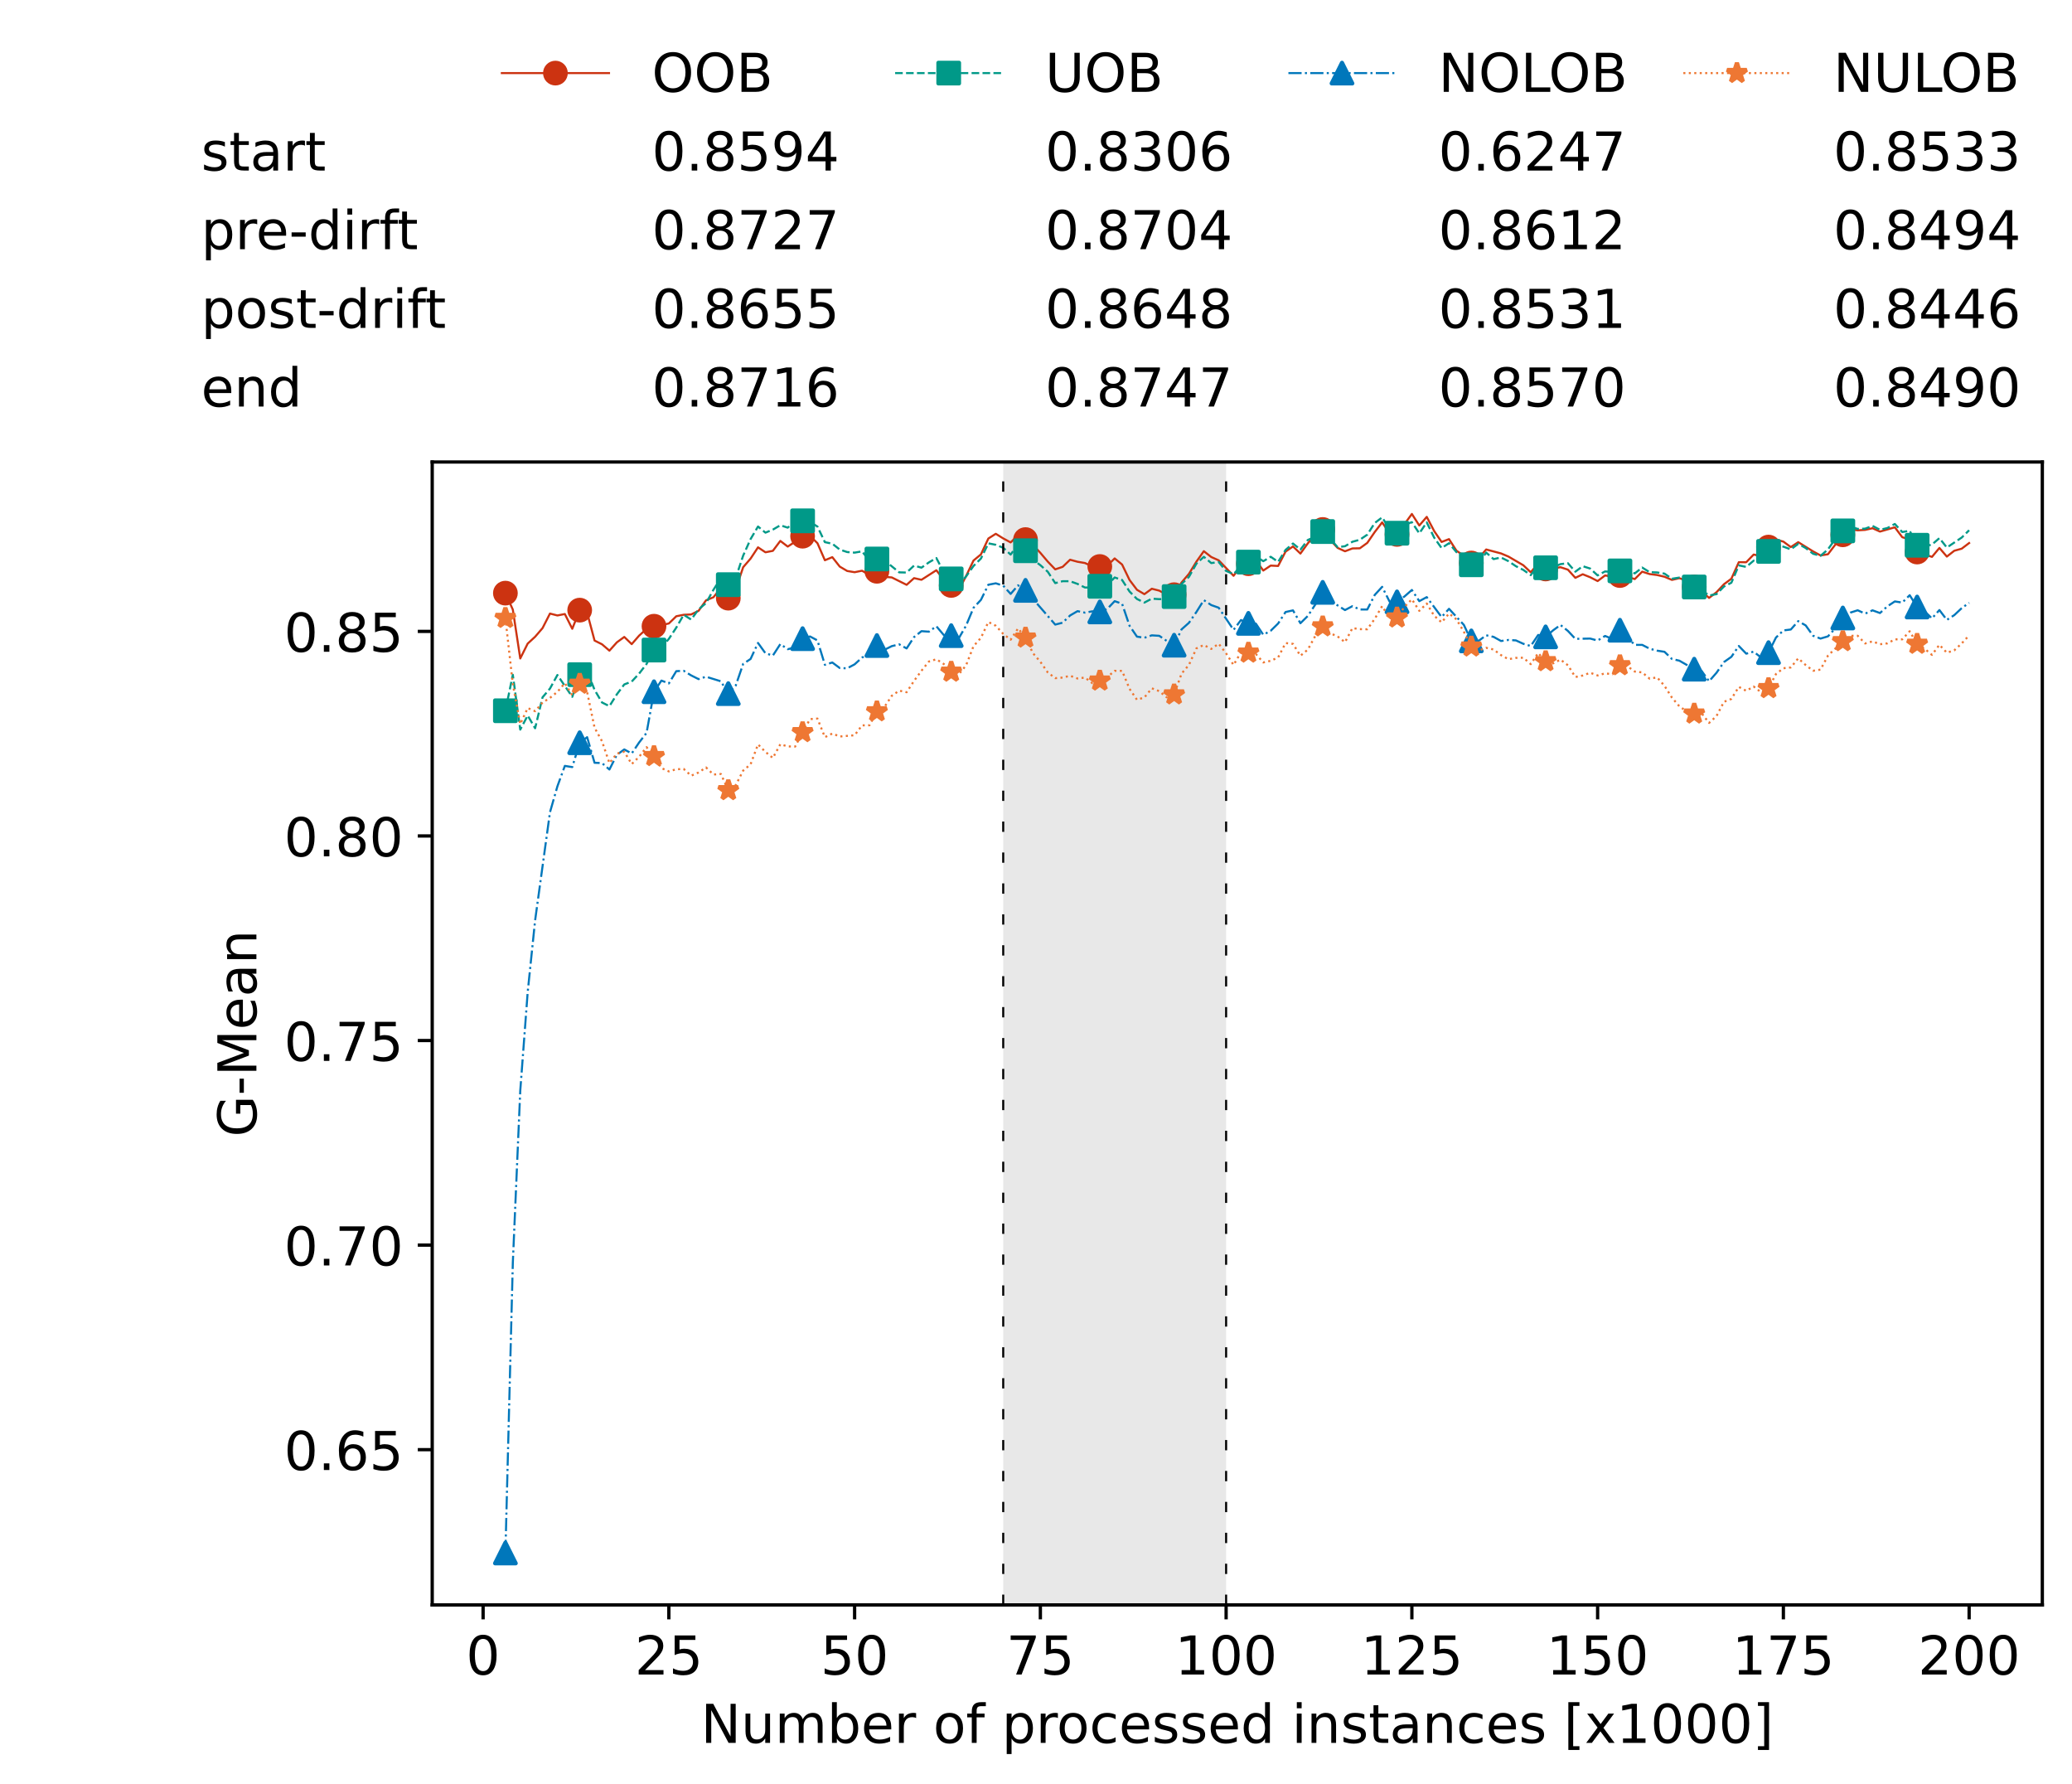 <?xml version="1.0" encoding="utf-8" standalone="no"?>
<!DOCTYPE svg PUBLIC "-//W3C//DTD SVG 1.1//EN"
  "http://www.w3.org/Graphics/SVG/1.1/DTD/svg11.dtd">
<!-- Created with matplotlib (https://matplotlib.org/) -->
<svg height="432.615pt" version="1.1" viewBox="0 0 502.65 432.615" width="502.65pt" xmlns="http://www.w3.org/2000/svg" xmlns:xlink="http://www.w3.org/1999/xlink">
 <defs>
  <style type="text/css">*{stroke-linecap:butt;stroke-linejoin:round;}</style>
 </defs>
 <g id="figure_1">
  <g id="patch_1">
   <path d="M 0 432.615 
L 502.65 432.615 
L 502.65 0 
L 0 0 
z
" style="fill:#ffffff;"/>
  </g>
  <g id="axes_1">
   <g id="patch_2">
    <path d="M 104.85 389.252 
L 495.45 389.252 
L 495.45 112.052 
L 104.85 112.052 
z
" style="fill:#ffffff;"/>
   </g>
   <g id="patch_3">
    <path clip-path="url(#pea313c5ba3)" d="M 297.446 389.252 
L 297.446 112.052 
L 243.372 112.052 
L 243.372 389.252 
z
" style="fill:#d3d3d3;opacity:0.5;"/>
   </g>
   <g id="matplotlib.axis_1">
    <g id="xtick_1">
     <g id="line2d_1">
      <defs>
       <path d="M 0 0 
L 0 3.5 
" id="m2795bc58e1" style="stroke:#000000;stroke-width:0.8;"/>
      </defs>
      <g>
       <use style="stroke:#000000;stroke-width:0.8;" x="117.197" xlink:href="#m2795bc58e1" y="389.252"/>
      </g>
     </g>
     <g id="text_1">
      <!-- 0 -->
      <g transform="translate(113.061 406.13)scale(0.13 -0.13)">
       <defs>
        <path d="M 31.781 66.406 
Q 24.172 66.406 20.328 58.906 
Q 16.5 51.422 16.5 36.375 
Q 16.5 21.391 20.328 13.891 
Q 24.172 6.391 31.781 6.391 
Q 39.453 6.391 43.281 13.891 
Q 47.125 21.391 47.125 36.375 
Q 47.125 51.422 43.281 58.906 
Q 39.453 66.406 31.781 66.406 
z
M 31.781 74.219 
Q 44.047 74.219 50.516 64.516 
Q 56.984 54.828 56.984 36.375 
Q 56.984 17.969 50.516 8.266 
Q 44.047 -1.422 31.781 -1.422 
Q 19.531 -1.422 13.062 8.266 
Q 6.594 17.969 6.594 36.375 
Q 6.594 54.828 13.062 64.516 
Q 19.531 74.219 31.781 74.219 
z
" id="DejaVuSans-48"/>
       </defs>
       <use xlink:href="#DejaVuSans-48"/>
      </g>
     </g>
    </g>
    <g id="xtick_2">
     <g id="line2d_2">
      <g>
       <use style="stroke:#000000;stroke-width:0.8;" x="162.259" xlink:href="#m2795bc58e1" y="389.252"/>
      </g>
     </g>
     <g id="text_2">
      <!-- 25 -->
      <g transform="translate(153.988 406.13)scale(0.13 -0.13)">
       <defs>
        <path d="M 19.188 8.297 
L 53.609 8.297 
L 53.609 0 
L 7.328 0 
L 7.328 8.297 
Q 12.938 14.109 22.625 23.891 
Q 32.328 33.688 34.812 36.531 
Q 39.547 41.844 41.422 45.531 
Q 43.312 49.219 43.312 52.781 
Q 43.312 58.594 39.234 62.25 
Q 35.156 65.922 28.609 65.922 
Q 23.969 65.922 18.812 64.312 
Q 13.672 62.703 7.812 59.422 
L 7.812 69.391 
Q 13.766 71.781 18.938 73 
Q 24.125 74.219 28.422 74.219 
Q 39.75 74.219 46.484 68.547 
Q 53.219 62.891 53.219 53.422 
Q 53.219 48.922 51.531 44.891 
Q 49.859 40.875 45.406 35.406 
Q 44.188 33.984 37.641 27.219 
Q 31.109 20.453 19.188 8.297 
z
" id="DejaVuSans-50"/>
        <path d="M 10.797 72.906 
L 49.516 72.906 
L 49.516 64.594 
L 19.828 64.594 
L 19.828 46.734 
Q 21.969 47.469 24.109 47.828 
Q 26.266 48.188 28.422 48.188 
Q 40.625 48.188 47.75 41.5 
Q 54.891 34.812 54.891 23.391 
Q 54.891 11.625 47.562 5.094 
Q 40.234 -1.422 26.906 -1.422 
Q 22.312 -1.422 17.547 -0.641 
Q 12.797 0.141 7.719 1.703 
L 7.719 11.625 
Q 12.109 9.234 16.797 8.062 
Q 21.484 6.891 26.703 6.891 
Q 35.156 6.891 40.078 11.328 
Q 45.016 15.766 45.016 23.391 
Q 45.016 31 40.078 35.438 
Q 35.156 39.891 26.703 39.891 
Q 22.75 39.891 18.812 39.016 
Q 14.891 38.141 10.797 36.281 
z
" id="DejaVuSans-53"/>
       </defs>
       <use xlink:href="#DejaVuSans-50"/>
       <use x="63.623" xlink:href="#DejaVuSans-53"/>
      </g>
     </g>
    </g>
    <g id="xtick_3">
     <g id="line2d_3">
      <g>
       <use style="stroke:#000000;stroke-width:0.8;" x="207.322" xlink:href="#m2795bc58e1" y="389.252"/>
      </g>
     </g>
     <g id="text_3">
      <!-- 50 -->
      <g transform="translate(199.05 406.13)scale(0.13 -0.13)">
       <use xlink:href="#DejaVuSans-53"/>
       <use x="63.623" xlink:href="#DejaVuSans-48"/>
      </g>
     </g>
    </g>
    <g id="xtick_4">
     <g id="line2d_4">
      <g>
       <use style="stroke:#000000;stroke-width:0.8;" x="252.384" xlink:href="#m2795bc58e1" y="389.252"/>
      </g>
     </g>
     <g id="text_4">
      <!-- 75 -->
      <g transform="translate(244.113 406.13)scale(0.13 -0.13)">
       <defs>
        <path d="M 8.203 72.906 
L 55.078 72.906 
L 55.078 68.703 
L 28.609 0 
L 18.312 0 
L 43.219 64.594 
L 8.203 64.594 
z
" id="DejaVuSans-55"/>
       </defs>
       <use xlink:href="#DejaVuSans-55"/>
       <use x="63.623" xlink:href="#DejaVuSans-53"/>
      </g>
     </g>
    </g>
    <g id="xtick_5">
     <g id="line2d_5">
      <g>
       <use style="stroke:#000000;stroke-width:0.8;" x="297.446" xlink:href="#m2795bc58e1" y="389.252"/>
      </g>
     </g>
     <g id="text_5">
      <!-- 100 -->
      <g transform="translate(285.039 406.13)scale(0.13 -0.13)">
       <defs>
        <path d="M 12.406 8.297 
L 28.516 8.297 
L 28.516 63.922 
L 10.984 60.406 
L 10.984 69.391 
L 28.422 72.906 
L 38.281 72.906 
L 38.281 8.297 
L 54.391 8.297 
L 54.391 0 
L 12.406 0 
z
" id="DejaVuSans-49"/>
       </defs>
       <use xlink:href="#DejaVuSans-49"/>
       <use x="63.623" xlink:href="#DejaVuSans-48"/>
       <use x="127.246" xlink:href="#DejaVuSans-48"/>
      </g>
     </g>
    </g>
    <g id="xtick_6">
     <g id="line2d_6">
      <g>
       <use style="stroke:#000000;stroke-width:0.8;" x="342.509" xlink:href="#m2795bc58e1" y="389.252"/>
      </g>
     </g>
     <g id="text_6">
      <!-- 125 -->
      <g transform="translate(330.102 406.13)scale(0.13 -0.13)">
       <use xlink:href="#DejaVuSans-49"/>
       <use x="63.623" xlink:href="#DejaVuSans-50"/>
       <use x="127.246" xlink:href="#DejaVuSans-53"/>
      </g>
     </g>
    </g>
    <g id="xtick_7">
     <g id="line2d_7">
      <g>
       <use style="stroke:#000000;stroke-width:0.8;" x="387.571" xlink:href="#m2795bc58e1" y="389.252"/>
      </g>
     </g>
     <g id="text_7">
      <!-- 150 -->
      <g transform="translate(375.164 406.13)scale(0.13 -0.13)">
       <use xlink:href="#DejaVuSans-49"/>
       <use x="63.623" xlink:href="#DejaVuSans-53"/>
       <use x="127.246" xlink:href="#DejaVuSans-48"/>
      </g>
     </g>
    </g>
    <g id="xtick_8">
     <g id="line2d_8">
      <g>
       <use style="stroke:#000000;stroke-width:0.8;" x="432.633" xlink:href="#m2795bc58e1" y="389.252"/>
      </g>
     </g>
     <g id="text_8">
      <!-- 175 -->
      <g transform="translate(420.226 406.13)scale(0.13 -0.13)">
       <use xlink:href="#DejaVuSans-49"/>
       <use x="63.623" xlink:href="#DejaVuSans-55"/>
       <use x="127.246" xlink:href="#DejaVuSans-53"/>
      </g>
     </g>
    </g>
    <g id="xtick_9">
     <g id="line2d_9">
      <g>
       <use style="stroke:#000000;stroke-width:0.8;" x="477.695" xlink:href="#m2795bc58e1" y="389.252"/>
      </g>
     </g>
     <g id="text_9">
      <!-- 200 -->
      <g transform="translate(465.289 406.13)scale(0.13 -0.13)">
       <use xlink:href="#DejaVuSans-50"/>
       <use x="63.623" xlink:href="#DejaVuSans-48"/>
       <use x="127.246" xlink:href="#DejaVuSans-48"/>
      </g>
     </g>
    </g>
    <g id="text_10">
     <!-- Number of processed instances [x1000] -->
     <g transform="translate(170.025 422.711)scale(0.13 -0.13)">
      <defs>
       <path d="M 9.812 72.906 
L 23.094 72.906 
L 55.422 11.922 
L 55.422 72.906 
L 64.984 72.906 
L 64.984 0 
L 51.703 0 
L 19.391 60.984 
L 19.391 0 
L 9.812 0 
z
" id="DejaVuSans-78"/>
       <path d="M 8.5 21.578 
L 8.5 54.688 
L 17.484 54.688 
L 17.484 21.922 
Q 17.484 14.156 20.5 10.266 
Q 23.531 6.391 29.594 6.391 
Q 36.859 6.391 41.078 11.031 
Q 45.312 15.672 45.312 23.688 
L 45.312 54.688 
L 54.297 54.688 
L 54.297 0 
L 45.312 0 
L 45.312 8.406 
Q 42.047 3.422 37.719 1 
Q 33.406 -1.422 27.688 -1.422 
Q 18.266 -1.422 13.375 4.438 
Q 8.5 10.297 8.5 21.578 
z
M 31.109 56 
z
" id="DejaVuSans-117"/>
       <path d="M 52 44.188 
Q 55.375 50.25 60.062 53.125 
Q 64.75 56 71.094 56 
Q 79.641 56 84.281 50.016 
Q 88.922 44.047 88.922 33.016 
L 88.922 0 
L 79.891 0 
L 79.891 32.719 
Q 79.891 40.578 77.094 44.375 
Q 74.312 48.188 68.609 48.188 
Q 61.625 48.188 57.562 43.547 
Q 53.516 38.922 53.516 30.906 
L 53.516 0 
L 44.484 0 
L 44.484 32.719 
Q 44.484 40.625 41.703 44.406 
Q 38.922 48.188 33.109 48.188 
Q 26.219 48.188 22.156 43.531 
Q 18.109 38.875 18.109 30.906 
L 18.109 0 
L 9.078 0 
L 9.078 54.688 
L 18.109 54.688 
L 18.109 46.188 
Q 21.188 51.219 25.484 53.609 
Q 29.781 56 35.688 56 
Q 41.656 56 45.828 52.969 
Q 50 49.953 52 44.188 
z
" id="DejaVuSans-109"/>
       <path d="M 48.688 27.297 
Q 48.688 37.203 44.609 42.844 
Q 40.531 48.484 33.406 48.484 
Q 26.266 48.484 22.188 42.844 
Q 18.109 37.203 18.109 27.297 
Q 18.109 17.391 22.188 11.75 
Q 26.266 6.109 33.406 6.109 
Q 40.531 6.109 44.609 11.75 
Q 48.688 17.391 48.688 27.297 
z
M 18.109 46.391 
Q 20.953 51.266 25.266 53.625 
Q 29.594 56 35.594 56 
Q 45.562 56 51.781 48.094 
Q 58.016 40.188 58.016 27.297 
Q 58.016 14.406 51.781 6.484 
Q 45.562 -1.422 35.594 -1.422 
Q 29.594 -1.422 25.266 0.953 
Q 20.953 3.328 18.109 8.203 
L 18.109 0 
L 9.078 0 
L 9.078 75.984 
L 18.109 75.984 
z
" id="DejaVuSans-98"/>
       <path d="M 56.203 29.594 
L 56.203 25.203 
L 14.891 25.203 
Q 15.484 15.922 20.484 11.062 
Q 25.484 6.203 34.422 6.203 
Q 39.594 6.203 44.453 7.469 
Q 49.312 8.734 54.109 11.281 
L 54.109 2.781 
Q 49.266 0.734 44.188 -0.344 
Q 39.109 -1.422 33.891 -1.422 
Q 20.797 -1.422 13.156 6.188 
Q 5.516 13.812 5.516 26.812 
Q 5.516 40.234 12.766 48.109 
Q 20.016 56 32.328 56 
Q 43.359 56 49.781 48.891 
Q 56.203 41.797 56.203 29.594 
z
M 47.219 32.234 
Q 47.125 39.594 43.094 43.984 
Q 39.062 48.391 32.422 48.391 
Q 24.906 48.391 20.391 44.141 
Q 15.875 39.891 15.188 32.172 
z
" id="DejaVuSans-101"/>
       <path d="M 41.109 46.297 
Q 39.594 47.172 37.812 47.578 
Q 36.031 48 33.891 48 
Q 26.266 48 22.188 43.047 
Q 18.109 38.094 18.109 28.812 
L 18.109 0 
L 9.078 0 
L 9.078 54.688 
L 18.109 54.688 
L 18.109 46.188 
Q 20.953 51.172 25.484 53.578 
Q 30.031 56 36.531 56 
Q 37.453 56 38.578 55.875 
Q 39.703 55.766 41.062 55.516 
z
" id="DejaVuSans-114"/>
       <path id="DejaVuSans-32"/>
       <path d="M 30.609 48.391 
Q 23.391 48.391 19.188 42.75 
Q 14.984 37.109 14.984 27.297 
Q 14.984 17.484 19.156 11.844 
Q 23.344 6.203 30.609 6.203 
Q 37.797 6.203 41.984 11.859 
Q 46.188 17.531 46.188 27.297 
Q 46.188 37.016 41.984 42.703 
Q 37.797 48.391 30.609 48.391 
z
M 30.609 56 
Q 42.328 56 49.016 48.375 
Q 55.719 40.766 55.719 27.297 
Q 55.719 13.875 49.016 6.219 
Q 42.328 -1.422 30.609 -1.422 
Q 18.844 -1.422 12.172 6.219 
Q 5.516 13.875 5.516 27.297 
Q 5.516 40.766 12.172 48.375 
Q 18.844 56 30.609 56 
z
" id="DejaVuSans-111"/>
       <path d="M 37.109 75.984 
L 37.109 68.5 
L 28.516 68.5 
Q 23.688 68.5 21.797 66.547 
Q 19.922 64.594 19.922 59.516 
L 19.922 54.688 
L 34.719 54.688 
L 34.719 47.703 
L 19.922 47.703 
L 19.922 0 
L 10.891 0 
L 10.891 47.703 
L 2.297 47.703 
L 2.297 54.688 
L 10.891 54.688 
L 10.891 58.5 
Q 10.891 67.625 15.141 71.797 
Q 19.391 75.984 28.609 75.984 
z
" id="DejaVuSans-102"/>
       <path d="M 18.109 8.203 
L 18.109 -20.797 
L 9.078 -20.797 
L 9.078 54.688 
L 18.109 54.688 
L 18.109 46.391 
Q 20.953 51.266 25.266 53.625 
Q 29.594 56 35.594 56 
Q 45.562 56 51.781 48.094 
Q 58.016 40.188 58.016 27.297 
Q 58.016 14.406 51.781 6.484 
Q 45.562 -1.422 35.594 -1.422 
Q 29.594 -1.422 25.266 0.953 
Q 20.953 3.328 18.109 8.203 
z
M 48.688 27.297 
Q 48.688 37.203 44.609 42.844 
Q 40.531 48.484 33.406 48.484 
Q 26.266 48.484 22.188 42.844 
Q 18.109 37.203 18.109 27.297 
Q 18.109 17.391 22.188 11.75 
Q 26.266 6.109 33.406 6.109 
Q 40.531 6.109 44.609 11.75 
Q 48.688 17.391 48.688 27.297 
z
" id="DejaVuSans-112"/>
       <path d="M 48.781 52.594 
L 48.781 44.188 
Q 44.969 46.297 41.141 47.344 
Q 37.312 48.391 33.406 48.391 
Q 24.656 48.391 19.812 42.844 
Q 14.984 37.312 14.984 27.297 
Q 14.984 17.281 19.812 11.734 
Q 24.656 6.203 33.406 6.203 
Q 37.312 6.203 41.141 7.25 
Q 44.969 8.297 48.781 10.406 
L 48.781 2.094 
Q 45.016 0.344 40.984 -0.531 
Q 36.969 -1.422 32.422 -1.422 
Q 20.062 -1.422 12.781 6.344 
Q 5.516 14.109 5.516 27.297 
Q 5.516 40.672 12.859 48.328 
Q 20.219 56 33.016 56 
Q 37.156 56 41.109 55.141 
Q 45.062 54.297 48.781 52.594 
z
" id="DejaVuSans-99"/>
       <path d="M 44.281 53.078 
L 44.281 44.578 
Q 40.484 46.531 36.375 47.5 
Q 32.281 48.484 27.875 48.484 
Q 21.188 48.484 17.844 46.438 
Q 14.5 44.391 14.5 40.281 
Q 14.5 37.156 16.891 35.375 
Q 19.281 33.594 26.516 31.984 
L 29.594 31.297 
Q 39.156 29.25 43.188 25.516 
Q 47.219 21.781 47.219 15.094 
Q 47.219 7.469 41.188 3.016 
Q 35.156 -1.422 24.609 -1.422 
Q 20.219 -1.422 15.453 -0.562 
Q 10.688 0.297 5.422 2 
L 5.422 11.281 
Q 10.406 8.688 15.234 7.391 
Q 20.062 6.109 24.812 6.109 
Q 31.156 6.109 34.562 8.281 
Q 37.984 10.453 37.984 14.406 
Q 37.984 18.062 35.516 20.016 
Q 33.062 21.969 24.703 23.781 
L 21.578 24.516 
Q 13.234 26.266 9.516 29.906 
Q 5.812 33.547 5.812 39.891 
Q 5.812 47.609 11.281 51.797 
Q 16.75 56 26.812 56 
Q 31.781 56 36.172 55.266 
Q 40.578 54.547 44.281 53.078 
z
" id="DejaVuSans-115"/>
       <path d="M 45.406 46.391 
L 45.406 75.984 
L 54.391 75.984 
L 54.391 0 
L 45.406 0 
L 45.406 8.203 
Q 42.578 3.328 38.25 0.953 
Q 33.938 -1.422 27.875 -1.422 
Q 17.969 -1.422 11.734 6.484 
Q 5.516 14.406 5.516 27.297 
Q 5.516 40.188 11.734 48.094 
Q 17.969 56 27.875 56 
Q 33.938 56 38.25 53.625 
Q 42.578 51.266 45.406 46.391 
z
M 14.797 27.297 
Q 14.797 17.391 18.875 11.75 
Q 22.953 6.109 30.078 6.109 
Q 37.203 6.109 41.297 11.75 
Q 45.406 17.391 45.406 27.297 
Q 45.406 37.203 41.297 42.844 
Q 37.203 48.484 30.078 48.484 
Q 22.953 48.484 18.875 42.844 
Q 14.797 37.203 14.797 27.297 
z
" id="DejaVuSans-100"/>
       <path d="M 9.422 54.688 
L 18.406 54.688 
L 18.406 0 
L 9.422 0 
z
M 9.422 75.984 
L 18.406 75.984 
L 18.406 64.594 
L 9.422 64.594 
z
" id="DejaVuSans-105"/>
       <path d="M 54.891 33.016 
L 54.891 0 
L 45.906 0 
L 45.906 32.719 
Q 45.906 40.484 42.875 44.328 
Q 39.844 48.188 33.797 48.188 
Q 26.516 48.188 22.312 43.547 
Q 18.109 38.922 18.109 30.906 
L 18.109 0 
L 9.078 0 
L 9.078 54.688 
L 18.109 54.688 
L 18.109 46.188 
Q 21.344 51.125 25.703 53.562 
Q 30.078 56 35.797 56 
Q 45.219 56 50.047 50.172 
Q 54.891 44.344 54.891 33.016 
z
" id="DejaVuSans-110"/>
       <path d="M 18.312 70.219 
L 18.312 54.688 
L 36.812 54.688 
L 36.812 47.703 
L 18.312 47.703 
L 18.312 18.016 
Q 18.312 11.328 20.141 9.422 
Q 21.969 7.516 27.594 7.516 
L 36.812 7.516 
L 36.812 0 
L 27.594 0 
Q 17.188 0 13.234 3.875 
Q 9.281 7.766 9.281 18.016 
L 9.281 47.703 
L 2.688 47.703 
L 2.688 54.688 
L 9.281 54.688 
L 9.281 70.219 
z
" id="DejaVuSans-116"/>
       <path d="M 34.281 27.484 
Q 23.391 27.484 19.188 25 
Q 14.984 22.516 14.984 16.5 
Q 14.984 11.719 18.141 8.906 
Q 21.297 6.109 26.703 6.109 
Q 34.188 6.109 38.703 11.406 
Q 43.219 16.703 43.219 25.484 
L 43.219 27.484 
z
M 52.203 31.203 
L 52.203 0 
L 43.219 0 
L 43.219 8.297 
Q 40.141 3.328 35.547 0.953 
Q 30.953 -1.422 24.312 -1.422 
Q 15.922 -1.422 10.953 3.297 
Q 6 8.016 6 15.922 
Q 6 25.141 12.172 29.828 
Q 18.359 34.516 30.609 34.516 
L 43.219 34.516 
L 43.219 35.406 
Q 43.219 41.609 39.141 45 
Q 35.062 48.391 27.688 48.391 
Q 23 48.391 18.547 47.266 
Q 14.109 46.141 10.016 43.891 
L 10.016 52.203 
Q 14.938 54.109 19.578 55.047 
Q 24.219 56 28.609 56 
Q 40.484 56 46.344 49.844 
Q 52.203 43.703 52.203 31.203 
z
" id="DejaVuSans-97"/>
       <path d="M 8.594 75.984 
L 29.297 75.984 
L 29.297 69 
L 17.578 69 
L 17.578 -6.203 
L 29.297 -6.203 
L 29.297 -13.188 
L 8.594 -13.188 
z
" id="DejaVuSans-91"/>
       <path d="M 54.891 54.688 
L 35.109 28.078 
L 55.906 0 
L 45.312 0 
L 29.391 21.484 
L 13.484 0 
L 2.875 0 
L 24.125 28.609 
L 4.688 54.688 
L 15.281 54.688 
L 29.781 35.203 
L 44.281 54.688 
z
" id="DejaVuSans-120"/>
       <path d="M 30.422 75.984 
L 30.422 -13.188 
L 9.719 -13.188 
L 9.719 -6.203 
L 21.391 -6.203 
L 21.391 69 
L 9.719 69 
L 9.719 75.984 
z
" id="DejaVuSans-93"/>
      </defs>
      <use xlink:href="#DejaVuSans-78"/>
      <use x="74.805" xlink:href="#DejaVuSans-117"/>
      <use x="138.184" xlink:href="#DejaVuSans-109"/>
      <use x="235.596" xlink:href="#DejaVuSans-98"/>
      <use x="299.072" xlink:href="#DejaVuSans-101"/>
      <use x="360.596" xlink:href="#DejaVuSans-114"/>
      <use x="401.709" xlink:href="#DejaVuSans-32"/>
      <use x="433.496" xlink:href="#DejaVuSans-111"/>
      <use x="494.678" xlink:href="#DejaVuSans-102"/>
      <use x="529.883" xlink:href="#DejaVuSans-32"/>
      <use x="561.67" xlink:href="#DejaVuSans-112"/>
      <use x="625.146" xlink:href="#DejaVuSans-114"/>
      <use x="664.01" xlink:href="#DejaVuSans-111"/>
      <use x="725.191" xlink:href="#DejaVuSans-99"/>
      <use x="780.172" xlink:href="#DejaVuSans-101"/>
      <use x="841.695" xlink:href="#DejaVuSans-115"/>
      <use x="893.795" xlink:href="#DejaVuSans-115"/>
      <use x="945.895" xlink:href="#DejaVuSans-101"/>
      <use x="1007.418" xlink:href="#DejaVuSans-100"/>
      <use x="1070.895" xlink:href="#DejaVuSans-32"/>
      <use x="1102.682" xlink:href="#DejaVuSans-105"/>
      <use x="1130.465" xlink:href="#DejaVuSans-110"/>
      <use x="1193.844" xlink:href="#DejaVuSans-115"/>
      <use x="1245.943" xlink:href="#DejaVuSans-116"/>
      <use x="1285.152" xlink:href="#DejaVuSans-97"/>
      <use x="1346.432" xlink:href="#DejaVuSans-110"/>
      <use x="1409.811" xlink:href="#DejaVuSans-99"/>
      <use x="1464.791" xlink:href="#DejaVuSans-101"/>
      <use x="1526.314" xlink:href="#DejaVuSans-115"/>
      <use x="1578.414" xlink:href="#DejaVuSans-32"/>
      <use x="1610.201" xlink:href="#DejaVuSans-91"/>
      <use x="1649.215" xlink:href="#DejaVuSans-120"/>
      <use x="1708.395" xlink:href="#DejaVuSans-49"/>
      <use x="1772.018" xlink:href="#DejaVuSans-48"/>
      <use x="1835.641" xlink:href="#DejaVuSans-48"/>
      <use x="1899.264" xlink:href="#DejaVuSans-48"/>
      <use x="1962.887" xlink:href="#DejaVuSans-93"/>
     </g>
    </g>
   </g>
   <g id="matplotlib.axis_2">
    <g id="ytick_1">
     <g id="line2d_10">
      <defs>
       <path d="M 0 0 
L -3.5 0 
" id="mfe2bb056b7" style="stroke:#000000;stroke-width:0.8;"/>
      </defs>
      <g>
       <use style="stroke:#000000;stroke-width:0.8;" x="104.85" xlink:href="#mfe2bb056b7" y="351.592"/>
      </g>
     </g>
     <g id="text_11">
      <!-- 0.65 -->
      <g transform="translate(68.905 356.53)scale(0.13 -0.13)">
       <defs>
        <path d="M 10.688 12.406 
L 21 12.406 
L 21 0 
L 10.688 0 
z
" id="DejaVuSans-46"/>
        <path d="M 33.016 40.375 
Q 26.375 40.375 22.484 35.828 
Q 18.609 31.297 18.609 23.391 
Q 18.609 15.531 22.484 10.953 
Q 26.375 6.391 33.016 6.391 
Q 39.656 6.391 43.531 10.953 
Q 47.406 15.531 47.406 23.391 
Q 47.406 31.297 43.531 35.828 
Q 39.656 40.375 33.016 40.375 
z
M 52.594 71.297 
L 52.594 62.312 
Q 48.875 64.062 45.094 64.984 
Q 41.312 65.922 37.594 65.922 
Q 27.828 65.922 22.672 59.328 
Q 17.531 52.734 16.797 39.406 
Q 19.672 43.656 24.016 45.922 
Q 28.375 48.188 33.594 48.188 
Q 44.578 48.188 50.953 41.516 
Q 57.328 34.859 57.328 23.391 
Q 57.328 12.156 50.688 5.359 
Q 44.047 -1.422 33.016 -1.422 
Q 20.359 -1.422 13.672 8.266 
Q 6.984 17.969 6.984 36.375 
Q 6.984 53.656 15.188 63.938 
Q 23.391 74.219 37.203 74.219 
Q 40.922 74.219 44.703 73.484 
Q 48.484 72.75 52.594 71.297 
z
" id="DejaVuSans-54"/>
       </defs>
       <use xlink:href="#DejaVuSans-48"/>
       <use x="63.623" xlink:href="#DejaVuSans-46"/>
       <use x="95.41" xlink:href="#DejaVuSans-54"/>
       <use x="159.033" xlink:href="#DejaVuSans-53"/>
      </g>
     </g>
    </g>
    <g id="ytick_2">
     <g id="line2d_11">
      <g>
       <use style="stroke:#000000;stroke-width:0.8;" x="104.85" xlink:href="#mfe2bb056b7" y="301.978"/>
      </g>
     </g>
     <g id="text_12">
      <!-- 0.70 -->
      <g transform="translate(68.905 306.917)scale(0.13 -0.13)">
       <use xlink:href="#DejaVuSans-48"/>
       <use x="63.623" xlink:href="#DejaVuSans-46"/>
       <use x="95.41" xlink:href="#DejaVuSans-55"/>
       <use x="159.033" xlink:href="#DejaVuSans-48"/>
      </g>
     </g>
    </g>
    <g id="ytick_3">
     <g id="line2d_12">
      <g>
       <use style="stroke:#000000;stroke-width:0.8;" x="104.85" xlink:href="#mfe2bb056b7" y="252.364"/>
      </g>
     </g>
     <g id="text_13">
      <!-- 0.75 -->
      <g transform="translate(68.905 257.303)scale(0.13 -0.13)">
       <use xlink:href="#DejaVuSans-48"/>
       <use x="63.623" xlink:href="#DejaVuSans-46"/>
       <use x="95.41" xlink:href="#DejaVuSans-55"/>
       <use x="159.033" xlink:href="#DejaVuSans-53"/>
      </g>
     </g>
    </g>
    <g id="ytick_4">
     <g id="line2d_13">
      <g>
       <use style="stroke:#000000;stroke-width:0.8;" x="104.85" xlink:href="#mfe2bb056b7" y="202.75"/>
      </g>
     </g>
     <g id="text_14">
      <!-- 0.80 -->
      <g transform="translate(68.905 207.689)scale(0.13 -0.13)">
       <defs>
        <path d="M 31.781 34.625 
Q 24.75 34.625 20.719 30.859 
Q 16.703 27.094 16.703 20.516 
Q 16.703 13.922 20.719 10.156 
Q 24.75 6.391 31.781 6.391 
Q 38.812 6.391 42.859 10.172 
Q 46.922 13.969 46.922 20.516 
Q 46.922 27.094 42.891 30.859 
Q 38.875 34.625 31.781 34.625 
z
M 21.922 38.812 
Q 15.578 40.375 12.031 44.719 
Q 8.5 49.078 8.5 55.328 
Q 8.5 64.062 14.719 69.141 
Q 20.953 74.219 31.781 74.219 
Q 42.672 74.219 48.875 69.141 
Q 55.078 64.062 55.078 55.328 
Q 55.078 49.078 51.531 44.719 
Q 48 40.375 41.703 38.812 
Q 48.828 37.156 52.797 32.312 
Q 56.781 27.484 56.781 20.516 
Q 56.781 9.906 50.312 4.234 
Q 43.844 -1.422 31.781 -1.422 
Q 19.734 -1.422 13.25 4.234 
Q 6.781 9.906 6.781 20.516 
Q 6.781 27.484 10.781 32.312 
Q 14.797 37.156 21.922 38.812 
z
M 18.312 54.391 
Q 18.312 48.734 21.844 45.562 
Q 25.391 42.391 31.781 42.391 
Q 38.141 42.391 41.719 45.562 
Q 45.312 48.734 45.312 54.391 
Q 45.312 60.062 41.719 63.234 
Q 38.141 66.406 31.781 66.406 
Q 25.391 66.406 21.844 63.234 
Q 18.312 60.062 18.312 54.391 
z
" id="DejaVuSans-56"/>
       </defs>
       <use xlink:href="#DejaVuSans-48"/>
       <use x="63.623" xlink:href="#DejaVuSans-46"/>
       <use x="95.41" xlink:href="#DejaVuSans-56"/>
       <use x="159.033" xlink:href="#DejaVuSans-48"/>
      </g>
     </g>
    </g>
    <g id="ytick_5">
     <g id="line2d_14">
      <g>
       <use style="stroke:#000000;stroke-width:0.8;" x="104.85" xlink:href="#mfe2bb056b7" y="153.136"/>
      </g>
     </g>
     <g id="text_15">
      <!-- 0.85 -->
      <g transform="translate(68.905 158.075)scale(0.13 -0.13)">
       <use xlink:href="#DejaVuSans-48"/>
       <use x="63.623" xlink:href="#DejaVuSans-46"/>
       <use x="95.41" xlink:href="#DejaVuSans-56"/>
       <use x="159.033" xlink:href="#DejaVuSans-53"/>
      </g>
     </g>
    </g>
    <g id="text_16">
     <!-- G-Mean -->
     <g transform="translate(62.201 275.744)rotate(-90)scale(0.13 -0.13)">
      <defs>
       <path d="M 59.516 10.406 
L 59.516 29.984 
L 43.406 29.984 
L 43.406 38.094 
L 69.281 38.094 
L 69.281 6.781 
Q 63.578 2.734 56.688 0.656 
Q 49.812 -1.422 42 -1.422 
Q 24.906 -1.422 15.25 8.562 
Q 5.609 18.562 5.609 36.375 
Q 5.609 54.25 15.25 64.234 
Q 24.906 74.219 42 74.219 
Q 49.125 74.219 55.547 72.453 
Q 61.969 70.703 67.391 67.281 
L 67.391 56.781 
Q 61.922 61.422 55.766 63.766 
Q 49.609 66.109 42.828 66.109 
Q 29.438 66.109 22.719 58.641 
Q 16.016 51.172 16.016 36.375 
Q 16.016 21.625 22.719 14.156 
Q 29.438 6.688 42.828 6.688 
Q 48.047 6.688 52.141 7.594 
Q 56.25 8.5 59.516 10.406 
z
" id="DejaVuSans-71"/>
       <path d="M 4.891 31.391 
L 31.203 31.391 
L 31.203 23.391 
L 4.891 23.391 
z
" id="DejaVuSans-45"/>
       <path d="M 9.812 72.906 
L 24.516 72.906 
L 43.109 23.297 
L 61.812 72.906 
L 76.516 72.906 
L 76.516 0 
L 66.891 0 
L 66.891 64.016 
L 48.094 14.016 
L 38.188 14.016 
L 19.391 64.016 
L 19.391 0 
L 9.812 0 
z
" id="DejaVuSans-77"/>
      </defs>
      <use xlink:href="#DejaVuSans-71"/>
      <use x="77.49" xlink:href="#DejaVuSans-45"/>
      <use x="113.574" xlink:href="#DejaVuSans-77"/>
      <use x="199.854" xlink:href="#DejaVuSans-101"/>
      <use x="261.377" xlink:href="#DejaVuSans-97"/>
      <use x="322.656" xlink:href="#DejaVuSans-110"/>
     </g>
    </g>
   </g>
   <g id="line2d_15"/>
   <g id="line2d_16"/>
   <g id="line2d_17"/>
   <g id="line2d_18"/>
   <g id="line2d_19"/>
   <g id="line2d_20">
    <path clip-path="url(#pea313c5ba3)" d="M 122.605 143.855 
L 124.407 147.853 
L 126.21 159.698 
L 128.012 156.094 
L 129.815 154.435 
L 131.617 152.338 
L 133.419 148.81 
L 135.222 149.27 
L 137.024 148.92 
L 138.827 152.501 
L 140.629 147.979 
L 142.432 148.588 
L 144.234 155.356 
L 146.037 156.258 
L 147.839 157.808 
L 149.642 155.794 
L 151.444 154.48 
L 153.247 156.224 
L 155.049 154.158 
L 156.852 152.513 
L 158.654 151.882 
L 160.457 151.606 
L 162.259 151.211 
L 164.062 149.462 
L 165.864 149.104 
L 167.667 149.022 
L 169.469 148.143 
L 171.272 145.605 
L 173.074 144.858 
L 174.877 142.608 
L 176.679 145.075 
L 178.482 142.916 
L 180.284 137.57 
L 182.087 135.475 
L 183.889 132.748 
L 185.692 133.947 
L 187.494 133.595 
L 189.297 131.189 
L 191.099 132.564 
L 192.902 131.383 
L 194.704 130.045 
L 196.507 129.966 
L 198.309 131.745 
L 200.112 135.88 
L 201.914 135.127 
L 203.717 137.418 
L 205.519 138.48 
L 207.322 138.779 
L 209.124 138.419 
L 210.927 139.451 
L 212.729 138.553 
L 214.532 139.906 
L 216.334 140.045 
L 219.939 141.84 
L 221.742 140.219 
L 223.544 140.616 
L 227.149 138.304 
L 228.952 140.616 
L 230.754 141.986 
L 232.557 143.201 
L 234.359 139.725 
L 236.162 135.951 
L 237.964 134.46 
L 239.767 130.608 
L 241.569 129.464 
L 243.372 130.583 
L 245.174 131.554 
L 246.976 129.824 
L 248.779 130.868 
L 250.581 132.145 
L 252.384 134.089 
L 254.186 136.215 
L 255.989 138.087 
L 257.791 137.479 
L 259.594 135.752 
L 261.396 136.243 
L 263.199 136.552 
L 265.001 137.384 
L 266.804 137.396 
L 268.606 137.204 
L 270.409 135.437 
L 272.211 136.919 
L 274.014 140.657 
L 275.816 143.039 
L 277.619 144.104 
L 279.421 142.79 
L 281.224 143.25 
L 283.026 144.24 
L 284.829 144.236 
L 286.631 141.275 
L 288.434 139.17 
L 290.236 136.224 
L 292.039 133.681 
L 293.841 135.095 
L 295.644 135.902 
L 299.249 139.648 
L 301.051 137.242 
L 302.854 136.718 
L 304.656 135.882 
L 306.459 138.377 
L 308.261 137.173 
L 310.064 137.265 
L 311.866 133.783 
L 313.669 132.534 
L 315.471 134.258 
L 317.274 131.766 
L 319.076 129.801 
L 320.879 128.416 
L 322.681 130.926 
L 324.484 132.879 
L 326.286 133.704 
L 328.089 133.014 
L 329.891 132.977 
L 331.694 131.666 
L 333.496 129.042 
L 335.299 126.691 
L 337.101 129.353 
L 338.904 129.609 
L 342.509 124.652 
L 344.311 127.454 
L 346.114 125.359 
L 347.916 128.79 
L 349.719 131.446 
L 351.521 130.753 
L 353.324 133.562 
L 355.126 134.787 
L 356.928 136.547 
L 358.731 135.351 
L 360.533 133.265 
L 364.138 134.225 
L 365.941 134.988 
L 369.546 137.095 
L 371.348 138.796 
L 373.151 136.666 
L 374.953 137.992 
L 376.756 137.87 
L 378.558 137.569 
L 380.361 138.158 
L 382.163 140.143 
L 383.966 139.278 
L 385.768 140.004 
L 387.571 140.929 
L 389.373 139.569 
L 391.176 139.846 
L 392.978 139.587 
L 394.781 139.879 
L 396.583 140.447 
L 398.386 138.645 
L 400.188 139.228 
L 401.991 139.459 
L 403.793 139.88 
L 405.596 140.646 
L 407.398 140.225 
L 409.201 140.839 
L 411.003 142.348 
L 412.806 143.44 
L 414.608 145.008 
L 416.411 143.635 
L 418.213 141.7 
L 420.016 140.362 
L 421.818 136.351 
L 423.621 136.36 
L 425.423 134.5 
L 427.226 134.873 
L 429.028 132.687 
L 430.831 130.843 
L 432.633 131.361 
L 434.436 132.685 
L 436.238 131.492 
L 439.843 133.734 
L 441.646 134.714 
L 443.448 134.424 
L 447.053 129.708 
L 448.856 128.388 
L 450.658 128.622 
L 452.461 128.517 
L 454.263 128.114 
L 456.066 128.926 
L 459.671 127.89 
L 461.473 130.292 
L 463.276 130.83 
L 465.078 133.884 
L 468.683 135.061 
L 470.485 132.892 
L 472.288 134.989 
L 474.09 133.577 
L 475.893 133.072 
L 477.695 131.707 
L 477.695 131.707 
" style="fill:none;stroke:#cc3311;stroke-linecap:square;stroke-width:0.5;"/>
    <defs>
     <path d="M 0 2.5 
C 0.663 2.5 1.299 2.237 1.768 1.768 
C 2.237 1.299 2.5 0.663 2.5 0 
C 2.5 -0.663 2.237 -1.299 1.768 -1.768 
C 1.299 -2.237 0.663 -2.5 0 -2.5 
C -0.663 -2.5 -1.299 -2.237 -1.768 -1.768 
C -2.237 -1.299 -2.5 -0.663 -2.5 0 
C -2.5 0.663 -2.237 1.299 -1.768 1.768 
C -1.299 2.237 -0.663 2.5 0 2.5 
z
" id="m7aa8167f93" style="stroke:#cc3311;"/>
    </defs>
    <g clip-path="url(#pea313c5ba3)">
     <use style="fill:#cc3311;stroke:#cc3311;" x="122.605" xlink:href="#m7aa8167f93" y="143.855"/>
     <use style="fill:#cc3311;stroke:#cc3311;" x="140.629" xlink:href="#m7aa8167f93" y="147.979"/>
     <use style="fill:#cc3311;stroke:#cc3311;" x="158.654" xlink:href="#m7aa8167f93" y="151.882"/>
     <use style="fill:#cc3311;stroke:#cc3311;" x="176.679" xlink:href="#m7aa8167f93" y="145.075"/>
     <use style="fill:#cc3311;stroke:#cc3311;" x="194.704" xlink:href="#m7aa8167f93" y="130.045"/>
     <use style="fill:#cc3311;stroke:#cc3311;" x="212.729" xlink:href="#m7aa8167f93" y="138.553"/>
     <use style="fill:#cc3311;stroke:#cc3311;" x="230.754" xlink:href="#m7aa8167f93" y="141.986"/>
     <use style="fill:#cc3311;stroke:#cc3311;" x="248.779" xlink:href="#m7aa8167f93" y="130.868"/>
     <use style="fill:#cc3311;stroke:#cc3311;" x="266.804" xlink:href="#m7aa8167f93" y="137.396"/>
     <use style="fill:#cc3311;stroke:#cc3311;" x="284.829" xlink:href="#m7aa8167f93" y="144.236"/>
     <use style="fill:#cc3311;stroke:#cc3311;" x="302.854" xlink:href="#m7aa8167f93" y="136.718"/>
     <use style="fill:#cc3311;stroke:#cc3311;" x="320.879" xlink:href="#m7aa8167f93" y="128.416"/>
     <use style="fill:#cc3311;stroke:#cc3311;" x="338.904" xlink:href="#m7aa8167f93" y="129.609"/>
     <use style="fill:#cc3311;stroke:#cc3311;" x="356.928" xlink:href="#m7aa8167f93" y="136.547"/>
     <use style="fill:#cc3311;stroke:#cc3311;" x="374.953" xlink:href="#m7aa8167f93" y="137.992"/>
     <use style="fill:#cc3311;stroke:#cc3311;" x="392.978" xlink:href="#m7aa8167f93" y="139.587"/>
     <use style="fill:#cc3311;stroke:#cc3311;" x="411.003" xlink:href="#m7aa8167f93" y="142.348"/>
     <use style="fill:#cc3311;stroke:#cc3311;" x="429.028" xlink:href="#m7aa8167f93" y="132.687"/>
     <use style="fill:#cc3311;stroke:#cc3311;" x="447.053" xlink:href="#m7aa8167f93" y="129.708"/>
     <use style="fill:#cc3311;stroke:#cc3311;" x="465.078" xlink:href="#m7aa8167f93" y="133.884"/>
    </g>
   </g>
   <g id="line2d_21"/>
   <g id="line2d_22"/>
   <g id="line2d_23"/>
   <g id="line2d_24"/>
   <g id="line2d_25">
    <path clip-path="url(#pea313c5ba3)" d="M 122.605 172.381 
L 124.407 163.658 
L 126.21 176.951 
L 128.012 173.537 
L 129.815 176.625 
L 131.617 169.119 
L 133.419 167.001 
L 135.222 163.714 
L 138.827 169.006 
L 140.629 163.628 
L 142.432 162.781 
L 144.234 167.304 
L 146.037 170.368 
L 147.839 171.276 
L 149.642 168.394 
L 151.444 165.998 
L 153.247 165.302 
L 155.049 163.365 
L 156.852 161.022 
L 158.654 157.654 
L 160.457 157.039 
L 162.259 154.948 
L 164.062 152.213 
L 165.864 149.1 
L 167.667 150.266 
L 169.469 147.783 
L 171.272 146.271 
L 173.074 143.048 
L 174.877 140.208 
L 176.679 141.798 
L 178.482 140.157 
L 180.284 134.76 
L 182.087 130.737 
L 183.889 127.7 
L 185.692 129.187 
L 187.494 128.45 
L 189.297 127.392 
L 191.099 127.979 
L 192.902 126.28 
L 194.704 126.32 
L 196.507 126.609 
L 198.309 127.705 
L 200.112 131.489 
L 201.914 131.87 
L 203.717 133.292 
L 205.519 133.891 
L 207.322 134.031 
L 209.124 133.722 
L 210.927 136.023 
L 212.729 135.574 
L 214.532 135.882 
L 218.137 138.814 
L 219.939 138.862 
L 221.742 137.176 
L 223.544 137.678 
L 225.347 136.399 
L 227.149 135.34 
L 228.952 138.764 
L 230.754 140.403 
L 232.557 141.794 
L 234.359 139.811 
L 236.162 137.27 
L 237.964 135.469 
L 239.767 131.779 
L 241.569 132.132 
L 243.372 132.848 
L 245.174 134.508 
L 246.976 131.983 
L 248.779 133.571 
L 250.581 135.733 
L 252.384 137.072 
L 254.186 138.676 
L 255.989 141.426 
L 257.791 140.961 
L 259.594 140.964 
L 261.396 141.618 
L 263.199 142.489 
L 265.001 142.493 
L 268.606 141.957 
L 270.409 140.053 
L 272.211 140.665 
L 274.014 143.461 
L 275.816 145.27 
L 277.619 146.149 
L 279.421 145.192 
L 281.224 145.316 
L 283.026 145.244 
L 284.829 144.69 
L 286.631 141.644 
L 288.434 139.907 
L 290.236 136.709 
L 292.039 135.049 
L 293.841 136.565 
L 295.644 136.314 
L 297.446 138.482 
L 299.249 139.229 
L 301.051 137.344 
L 302.854 136.336 
L 304.656 134.897 
L 306.459 136.112 
L 308.261 135.034 
L 310.064 136.269 
L 311.866 133.373 
L 313.669 131.824 
L 315.471 133.299 
L 317.274 130.96 
L 319.076 130.156 
L 320.879 128.919 
L 322.681 130.623 
L 324.484 132.703 
L 326.286 132.478 
L 328.089 131.396 
L 329.891 130.899 
L 331.694 129.67 
L 333.496 126.852 
L 335.299 125.479 
L 337.101 128.309 
L 338.904 129.321 
L 340.706 127.268 
L 342.509 126.65 
L 344.311 129.352 
L 346.114 126.699 
L 347.916 130.389 
L 349.719 132.933 
L 351.521 131.742 
L 353.324 133.915 
L 355.126 135.116 
L 356.928 136.975 
L 358.731 136.622 
L 360.533 134.019 
L 362.336 135.601 
L 364.138 135.21 
L 365.941 136.105 
L 367.743 137.32 
L 369.546 138.225 
L 371.348 139.493 
L 373.151 137.074 
L 374.953 137.706 
L 376.756 137.562 
L 378.558 136.823 
L 380.361 136.597 
L 382.163 138.652 
L 383.966 137.321 
L 385.768 137.896 
L 387.571 139.559 
L 389.373 138.594 
L 391.176 138.715 
L 394.781 138.238 
L 396.583 139.068 
L 398.386 137.65 
L 400.188 138.774 
L 401.991 138.834 
L 403.793 139.125 
L 405.596 140.365 
L 407.398 140.08 
L 409.201 140.99 
L 411.003 142.365 
L 412.806 143.105 
L 414.608 144.436 
L 416.411 144.094 
L 418.213 142.252 
L 420.016 141.333 
L 421.818 137.121 
L 423.621 137.495 
L 425.423 135.984 
L 427.226 136.426 
L 429.028 133.729 
L 430.831 132.354 
L 432.633 132.584 
L 434.436 133.241 
L 436.238 131.904 
L 438.041 132.915 
L 439.843 134.307 
L 441.646 134.816 
L 443.448 133.242 
L 445.251 130.687 
L 447.053 128.757 
L 448.856 127.71 
L 450.658 128.272 
L 452.461 128.216 
L 454.263 127.548 
L 456.066 128.491 
L 457.868 128.064 
L 459.671 127.08 
L 461.473 129.039 
L 463.276 128.731 
L 465.078 132.248 
L 466.881 132.547 
L 468.683 132.067 
L 470.485 130.512 
L 472.288 132.799 
L 475.893 130.377 
L 477.695 128.605 
L 477.695 128.605 
" style="fill:none;stroke:#009988;stroke-dasharray:1.85,0.8;stroke-dashoffset:0;stroke-width:0.5;"/>
    <defs>
     <path d="M -2.5 2.5 
L 2.5 2.5 
L 2.5 -2.5 
L -2.5 -2.5 
z
" id="m2eac7c1936" style="stroke:#009988;stroke-linejoin:miter;"/>
    </defs>
    <g clip-path="url(#pea313c5ba3)">
     <use style="fill:#009988;stroke:#009988;stroke-linejoin:miter;" x="122.605" xlink:href="#m2eac7c1936" y="172.381"/>
     <use style="fill:#009988;stroke:#009988;stroke-linejoin:miter;" x="140.629" xlink:href="#m2eac7c1936" y="163.628"/>
     <use style="fill:#009988;stroke:#009988;stroke-linejoin:miter;" x="158.654" xlink:href="#m2eac7c1936" y="157.654"/>
     <use style="fill:#009988;stroke:#009988;stroke-linejoin:miter;" x="176.679" xlink:href="#m2eac7c1936" y="141.798"/>
     <use style="fill:#009988;stroke:#009988;stroke-linejoin:miter;" x="194.704" xlink:href="#m2eac7c1936" y="126.32"/>
     <use style="fill:#009988;stroke:#009988;stroke-linejoin:miter;" x="212.729" xlink:href="#m2eac7c1936" y="135.574"/>
     <use style="fill:#009988;stroke:#009988;stroke-linejoin:miter;" x="230.754" xlink:href="#m2eac7c1936" y="140.403"/>
     <use style="fill:#009988;stroke:#009988;stroke-linejoin:miter;" x="248.779" xlink:href="#m2eac7c1936" y="133.571"/>
     <use style="fill:#009988;stroke:#009988;stroke-linejoin:miter;" x="266.804" xlink:href="#m2eac7c1936" y="142.192"/>
     <use style="fill:#009988;stroke:#009988;stroke-linejoin:miter;" x="284.829" xlink:href="#m2eac7c1936" y="144.69"/>
     <use style="fill:#009988;stroke:#009988;stroke-linejoin:miter;" x="302.854" xlink:href="#m2eac7c1936" y="136.336"/>
     <use style="fill:#009988;stroke:#009988;stroke-linejoin:miter;" x="320.879" xlink:href="#m2eac7c1936" y="128.919"/>
     <use style="fill:#009988;stroke:#009988;stroke-linejoin:miter;" x="338.904" xlink:href="#m2eac7c1936" y="129.321"/>
     <use style="fill:#009988;stroke:#009988;stroke-linejoin:miter;" x="356.928" xlink:href="#m2eac7c1936" y="136.975"/>
     <use style="fill:#009988;stroke:#009988;stroke-linejoin:miter;" x="374.953" xlink:href="#m2eac7c1936" y="137.706"/>
     <use style="fill:#009988;stroke:#009988;stroke-linejoin:miter;" x="392.978" xlink:href="#m2eac7c1936" y="138.456"/>
     <use style="fill:#009988;stroke:#009988;stroke-linejoin:miter;" x="411.003" xlink:href="#m2eac7c1936" y="142.365"/>
     <use style="fill:#009988;stroke:#009988;stroke-linejoin:miter;" x="429.028" xlink:href="#m2eac7c1936" y="133.729"/>
     <use style="fill:#009988;stroke:#009988;stroke-linejoin:miter;" x="447.053" xlink:href="#m2eac7c1936" y="128.757"/>
     <use style="fill:#009988;stroke:#009988;stroke-linejoin:miter;" x="465.078" xlink:href="#m2eac7c1936" y="132.248"/>
    </g>
   </g>
   <g id="line2d_26"/>
   <g id="line2d_27"/>
   <g id="line2d_28"/>
   <g id="line2d_29"/>
   <g id="line2d_30">
    <path clip-path="url(#pea313c5ba3)" d="M 122.605 376.652 
L 124.407 306.293 
L 126.21 264.552 
L 128.012 240.647 
L 129.815 223.214 
L 133.419 197.001 
L 135.222 190.711 
L 137.024 185.756 
L 138.827 186.045 
L 140.629 180.138 
L 142.432 178.79 
L 144.234 185 
L 146.037 185.069 
L 147.839 186.633 
L 149.642 183.076 
L 151.444 181.76 
L 153.247 182.749 
L 155.049 180.076 
L 156.852 177.753 
L 158.654 167.773 
L 160.457 165.064 
L 162.259 165.752 
L 164.062 162.779 
L 165.864 162.691 
L 167.667 163.806 
L 169.469 164.71 
L 171.272 164.123 
L 174.877 165.239 
L 176.679 168.223 
L 178.482 166.268 
L 180.284 161.024 
L 182.087 159.817 
L 183.889 155.94 
L 185.692 158.443 
L 187.494 158.992 
L 189.297 156.214 
L 191.099 157.453 
L 192.902 157.016 
L 194.704 154.894 
L 196.507 154.364 
L 198.309 155.327 
L 200.112 161.239 
L 201.914 160.676 
L 203.717 162.018 
L 205.519 162.089 
L 207.322 161.127 
L 209.124 159.489 
L 210.927 158.507 
L 212.729 156.564 
L 214.532 157.612 
L 216.334 156.714 
L 218.137 156.277 
L 219.939 157.265 
L 221.742 154.51 
L 223.544 153.077 
L 225.347 153.205 
L 227.149 151.883 
L 228.952 154.019 
L 230.754 154.164 
L 232.557 154.863 
L 234.359 151.742 
L 236.162 147.416 
L 237.964 145.494 
L 239.767 141.816 
L 241.569 141.472 
L 243.372 142.043 
L 245.174 144.043 
L 246.976 141.963 
L 248.779 143.181 
L 255.989 151.486 
L 257.791 151.021 
L 259.594 149.274 
L 261.396 148.225 
L 263.199 148.585 
L 265.001 148.267 
L 266.804 148.414 
L 268.606 147.695 
L 270.409 145.799 
L 272.211 146.43 
L 274.014 151.764 
L 275.816 154.4 
L 277.619 154.68 
L 279.421 154.094 
L 281.224 154.204 
L 283.026 155.433 
L 284.829 156.485 
L 286.631 152.646 
L 288.434 151.046 
L 290.236 148.433 
L 292.039 145.552 
L 293.841 146.752 
L 295.644 147.389 
L 299.249 152.763 
L 301.051 150.382 
L 302.854 151.184 
L 304.656 151.24 
L 306.459 153.955 
L 308.261 152.983 
L 310.064 151.218 
L 311.866 148.434 
L 313.669 148.037 
L 315.471 151.153 
L 317.274 149.379 
L 319.076 146.625 
L 320.879 143.663 
L 322.681 145.688 
L 326.286 147.963 
L 328.089 147.015 
L 329.891 147.818 
L 331.694 147.826 
L 333.496 144.294 
L 335.299 142.327 
L 337.101 145.909 
L 338.904 145.973 
L 340.706 144.67 
L 342.509 143.086 
L 344.311 145.802 
L 346.114 144.82 
L 349.719 149.657 
L 351.521 147.658 
L 355.126 151.568 
L 356.928 155.438 
L 358.731 155.411 
L 360.533 154.077 
L 362.336 154.466 
L 364.138 155.464 
L 365.941 155.213 
L 367.743 155.319 
L 369.546 156.141 
L 371.348 156.683 
L 373.151 153.995 
L 374.953 154.462 
L 376.756 152.888 
L 378.558 151.573 
L 380.361 153.021 
L 382.163 154.94 
L 385.768 154.872 
L 387.571 155.354 
L 389.373 154.242 
L 391.176 154.951 
L 392.978 152.852 
L 396.583 156.397 
L 398.386 156.404 
L 400.188 157.33 
L 401.991 157.805 
L 403.793 158.084 
L 405.596 159.822 
L 407.398 160.238 
L 411.003 162.3 
L 412.806 162.735 
L 414.608 165.228 
L 416.411 163.17 
L 418.213 160.579 
L 420.016 159.304 
L 421.818 156.668 
L 423.621 158.536 
L 425.423 158.046 
L 427.226 159.481 
L 429.028 158.287 
L 430.831 154.633 
L 432.633 152.9 
L 434.436 152.675 
L 436.238 150.647 
L 438.041 151.68 
L 439.843 154.19 
L 441.646 154.875 
L 443.448 154.338 
L 445.251 152.367 
L 447.053 149.88 
L 448.856 148.587 
L 450.658 148.014 
L 452.461 148.828 
L 454.263 148.026 
L 456.066 148.683 
L 457.868 147.052 
L 459.671 145.866 
L 461.473 146.146 
L 463.276 144.355 
L 465.078 147.222 
L 466.881 148.256 
L 468.683 149.98 
L 470.485 147.954 
L 472.288 150.344 
L 474.09 149.19 
L 475.893 147.495 
L 477.695 146.206 
L 477.695 146.206 
" style="fill:none;stroke:#0077bb;stroke-dasharray:3.2,0.8,0.5,0.8;stroke-dashoffset:0;stroke-width:0.5;"/>
    <defs>
     <path d="M 0 -2.5 
L -2.5 2.5 
L 2.5 2.5 
z
" id="m90ec10142f" style="stroke:#0077bb;stroke-linejoin:miter;"/>
    </defs>
    <g clip-path="url(#pea313c5ba3)">
     <use style="fill:#0077bb;stroke:#0077bb;stroke-linejoin:miter;" x="122.605" xlink:href="#m90ec10142f" y="376.652"/>
     <use style="fill:#0077bb;stroke:#0077bb;stroke-linejoin:miter;" x="140.629" xlink:href="#m90ec10142f" y="180.138"/>
     <use style="fill:#0077bb;stroke:#0077bb;stroke-linejoin:miter;" x="158.654" xlink:href="#m90ec10142f" y="167.773"/>
     <use style="fill:#0077bb;stroke:#0077bb;stroke-linejoin:miter;" x="176.679" xlink:href="#m90ec10142f" y="168.223"/>
     <use style="fill:#0077bb;stroke:#0077bb;stroke-linejoin:miter;" x="194.704" xlink:href="#m90ec10142f" y="154.894"/>
     <use style="fill:#0077bb;stroke:#0077bb;stroke-linejoin:miter;" x="212.729" xlink:href="#m90ec10142f" y="156.564"/>
     <use style="fill:#0077bb;stroke:#0077bb;stroke-linejoin:miter;" x="230.754" xlink:href="#m90ec10142f" y="154.164"/>
     <use style="fill:#0077bb;stroke:#0077bb;stroke-linejoin:miter;" x="248.779" xlink:href="#m90ec10142f" y="143.181"/>
     <use style="fill:#0077bb;stroke:#0077bb;stroke-linejoin:miter;" x="266.804" xlink:href="#m90ec10142f" y="148.414"/>
     <use style="fill:#0077bb;stroke:#0077bb;stroke-linejoin:miter;" x="284.829" xlink:href="#m90ec10142f" y="156.485"/>
     <use style="fill:#0077bb;stroke:#0077bb;stroke-linejoin:miter;" x="302.854" xlink:href="#m90ec10142f" y="151.184"/>
     <use style="fill:#0077bb;stroke:#0077bb;stroke-linejoin:miter;" x="320.879" xlink:href="#m90ec10142f" y="143.663"/>
     <use style="fill:#0077bb;stroke:#0077bb;stroke-linejoin:miter;" x="338.904" xlink:href="#m90ec10142f" y="145.973"/>
     <use style="fill:#0077bb;stroke:#0077bb;stroke-linejoin:miter;" x="356.928" xlink:href="#m90ec10142f" y="155.438"/>
     <use style="fill:#0077bb;stroke:#0077bb;stroke-linejoin:miter;" x="374.953" xlink:href="#m90ec10142f" y="154.462"/>
     <use style="fill:#0077bb;stroke:#0077bb;stroke-linejoin:miter;" x="392.978" xlink:href="#m90ec10142f" y="152.852"/>
     <use style="fill:#0077bb;stroke:#0077bb;stroke-linejoin:miter;" x="411.003" xlink:href="#m90ec10142f" y="162.3"/>
     <use style="fill:#0077bb;stroke:#0077bb;stroke-linejoin:miter;" x="429.028" xlink:href="#m90ec10142f" y="158.287"/>
     <use style="fill:#0077bb;stroke:#0077bb;stroke-linejoin:miter;" x="447.053" xlink:href="#m90ec10142f" y="149.88"/>
     <use style="fill:#0077bb;stroke:#0077bb;stroke-linejoin:miter;" x="465.078" xlink:href="#m90ec10142f" y="147.222"/>
    </g>
   </g>
   <g id="line2d_31"/>
   <g id="line2d_32"/>
   <g id="line2d_33"/>
   <g id="line2d_34"/>
   <g id="line2d_35">
    <path clip-path="url(#pea313c5ba3)" d="M 122.605 149.897 
L 124.407 165.932 
L 126.21 175.599 
L 128.012 171.725 
L 129.815 172.487 
L 131.617 170.388 
L 133.419 169.266 
L 135.222 167.796 
L 137.024 165.698 
L 138.827 168.618 
L 140.629 165.864 
L 142.432 167.834 
L 144.234 176.497 
L 146.037 179.756 
L 147.839 185.093 
L 149.642 182.772 
L 151.444 182.319 
L 153.247 185.317 
L 155.049 183.54 
L 156.852 181.211 
L 158.654 183.408 
L 160.457 186.289 
L 162.259 187.087 
L 164.062 186.567 
L 165.864 186.497 
L 167.667 188.137 
L 169.469 187.353 
L 171.272 186.127 
L 173.074 187.85 
L 174.877 187.717 
L 176.679 191.671 
L 178.482 190.43 
L 180.284 186.896 
L 182.087 185.36 
L 183.889 180.54 
L 185.692 182.362 
L 187.494 183.832 
L 189.297 180.504 
L 191.099 181.029 
L 192.902 181.066 
L 194.704 177.602 
L 196.507 174.409 
L 198.309 174.284 
L 200.112 178.789 
L 201.914 177.902 
L 203.717 178.629 
L 207.322 178.324 
L 209.124 175.924 
L 210.927 175.903 
L 212.729 172.552 
L 214.532 171.512 
L 216.334 168.755 
L 218.137 167.504 
L 219.939 167.89 
L 221.742 165.135 
L 223.544 162.677 
L 225.347 160.437 
L 227.149 159.888 
L 228.952 161.046 
L 230.754 162.94 
L 232.557 163.587 
L 234.359 161.368 
L 236.162 156.72 
L 237.964 154.703 
L 239.767 150.854 
L 241.569 151.764 
L 243.372 153.738 
L 245.174 155.152 
L 246.976 152.412 
L 248.779 154.663 
L 250.581 158.412 
L 252.384 160.51 
L 254.186 163.096 
L 255.989 164.475 
L 257.791 164.336 
L 259.594 163.897 
L 261.396 164.555 
L 263.199 164.33 
L 265.001 165.696 
L 266.804 165.092 
L 268.606 164.219 
L 270.409 162.701 
L 272.211 162.701 
L 274.014 167.072 
L 275.816 169.714 
L 277.619 169.152 
L 279.421 166.939 
L 281.224 167.626 
L 283.026 169.124 
L 284.829 168.45 
L 286.631 163.386 
L 288.434 161.24 
L 290.236 157.255 
L 292.039 156.437 
L 293.841 157.384 
L 295.644 156.124 
L 297.446 158.468 
L 299.249 161.277 
L 301.051 158.199 
L 302.854 158.316 
L 304.656 158.608 
L 306.459 160.666 
L 308.261 160.274 
L 310.064 159.445 
L 311.866 155.966 
L 313.669 156.16 
L 315.471 159.044 
L 317.274 157.546 
L 319.076 154.231 
L 320.879 151.949 
L 322.681 153.586 
L 324.484 154.353 
L 326.286 155.752 
L 328.089 152.336 
L 329.891 152.587 
L 331.694 152.62 
L 333.496 150.096 
L 335.299 147.002 
L 337.101 149.91 
L 338.904 149.792 
L 340.706 147.192 
L 342.509 145.342 
L 344.311 148.146 
L 346.114 146.37 
L 347.916 149.335 
L 349.719 150.943 
L 351.521 148.794 
L 353.324 150.209 
L 355.126 153.246 
L 356.928 156.837 
L 358.731 157.77 
L 360.533 157.115 
L 362.336 157.527 
L 364.138 158.892 
L 365.941 159.878 
L 367.743 159.556 
L 369.546 159.522 
L 371.348 161.074 
L 373.151 158.384 
L 374.953 160.394 
L 376.756 160.894 
L 378.558 159.982 
L 380.361 161.348 
L 382.163 164.204 
L 383.966 163.835 
L 385.768 163.163 
L 387.571 163.824 
L 389.373 163.305 
L 391.176 163.533 
L 392.978 161.372 
L 394.781 161.565 
L 396.583 162.874 
L 398.386 163.078 
L 400.188 164.606 
L 401.991 164.281 
L 403.793 166.331 
L 405.596 169.195 
L 407.398 171.306 
L 409.201 172.55 
L 411.003 173.097 
L 412.806 173.001 
L 414.608 175.332 
L 416.411 173.672 
L 418.213 170.215 
L 420.016 169.515 
L 421.818 166.59 
L 423.621 167.547 
L 425.423 166.509 
L 427.226 167.899 
L 429.028 166.925 
L 430.831 163.479 
L 432.633 162.068 
L 434.436 161.881 
L 436.238 159.671 
L 438.041 161.295 
L 439.843 162.681 
L 441.646 162.403 
L 443.448 159.015 
L 447.053 155.54 
L 448.856 154.204 
L 450.658 154.196 
L 452.461 156.063 
L 454.263 155.556 
L 456.066 156.248 
L 457.868 156.038 
L 459.671 155.07 
L 461.473 155.056 
L 463.276 153.104 
L 465.078 156.175 
L 466.881 157.337 
L 468.683 158.836 
L 470.485 156.383 
L 472.288 158.31 
L 474.09 157.728 
L 475.893 156.048 
L 477.695 154.106 
L 477.695 154.106 
" style="fill:none;stroke:#ee7733;stroke-dasharray:0.5,0.825;stroke-dashoffset:0;stroke-width:0.5;"/>
    <defs>
     <path d="M 0 -2.5 
L -0.561 -0.773 
L -2.378 -0.773 
L -0.908 0.295 
L -1.469 2.023 
L -0 0.955 
L 1.469 2.023 
L 0.908 0.295 
L 2.378 -0.773 
L 0.561 -0.773 
z
" id="m331e055fe0" style="stroke:#ee7733;stroke-linejoin:bevel;"/>
    </defs>
    <g clip-path="url(#pea313c5ba3)">
     <use style="fill:#ee7733;stroke:#ee7733;stroke-linejoin:bevel;" x="122.605" xlink:href="#m331e055fe0" y="149.897"/>
     <use style="fill:#ee7733;stroke:#ee7733;stroke-linejoin:bevel;" x="140.629" xlink:href="#m331e055fe0" y="165.864"/>
     <use style="fill:#ee7733;stroke:#ee7733;stroke-linejoin:bevel;" x="158.654" xlink:href="#m331e055fe0" y="183.408"/>
     <use style="fill:#ee7733;stroke:#ee7733;stroke-linejoin:bevel;" x="176.679" xlink:href="#m331e055fe0" y="191.671"/>
     <use style="fill:#ee7733;stroke:#ee7733;stroke-linejoin:bevel;" x="194.704" xlink:href="#m331e055fe0" y="177.602"/>
     <use style="fill:#ee7733;stroke:#ee7733;stroke-linejoin:bevel;" x="212.729" xlink:href="#m331e055fe0" y="172.552"/>
     <use style="fill:#ee7733;stroke:#ee7733;stroke-linejoin:bevel;" x="230.754" xlink:href="#m331e055fe0" y="162.94"/>
     <use style="fill:#ee7733;stroke:#ee7733;stroke-linejoin:bevel;" x="248.779" xlink:href="#m331e055fe0" y="154.663"/>
     <use style="fill:#ee7733;stroke:#ee7733;stroke-linejoin:bevel;" x="266.804" xlink:href="#m331e055fe0" y="165.092"/>
     <use style="fill:#ee7733;stroke:#ee7733;stroke-linejoin:bevel;" x="284.829" xlink:href="#m331e055fe0" y="168.45"/>
     <use style="fill:#ee7733;stroke:#ee7733;stroke-linejoin:bevel;" x="302.854" xlink:href="#m331e055fe0" y="158.316"/>
     <use style="fill:#ee7733;stroke:#ee7733;stroke-linejoin:bevel;" x="320.879" xlink:href="#m331e055fe0" y="151.949"/>
     <use style="fill:#ee7733;stroke:#ee7733;stroke-linejoin:bevel;" x="338.904" xlink:href="#m331e055fe0" y="149.792"/>
     <use style="fill:#ee7733;stroke:#ee7733;stroke-linejoin:bevel;" x="356.928" xlink:href="#m331e055fe0" y="156.837"/>
     <use style="fill:#ee7733;stroke:#ee7733;stroke-linejoin:bevel;" x="374.953" xlink:href="#m331e055fe0" y="160.394"/>
     <use style="fill:#ee7733;stroke:#ee7733;stroke-linejoin:bevel;" x="392.978" xlink:href="#m331e055fe0" y="161.372"/>
     <use style="fill:#ee7733;stroke:#ee7733;stroke-linejoin:bevel;" x="411.003" xlink:href="#m331e055fe0" y="173.097"/>
     <use style="fill:#ee7733;stroke:#ee7733;stroke-linejoin:bevel;" x="429.028" xlink:href="#m331e055fe0" y="166.925"/>
     <use style="fill:#ee7733;stroke:#ee7733;stroke-linejoin:bevel;" x="447.053" xlink:href="#m331e055fe0" y="155.54"/>
     <use style="fill:#ee7733;stroke:#ee7733;stroke-linejoin:bevel;" x="465.078" xlink:href="#m331e055fe0" y="156.175"/>
    </g>
   </g>
   <g id="line2d_36"/>
   <g id="line2d_37"/>
   <g id="line2d_38"/>
   <g id="line2d_39"/>
   <g id="line2d_40">
    <path clip-path="url(#pea313c5ba3)" d="M 243.372 389.252 
L 243.372 112.052 
" style="fill:none;stroke:#000000;stroke-dasharray:2.5,5;stroke-dashoffset:0;stroke-width:0.5;"/>
   </g>
   <g id="line2d_41">
    <path clip-path="url(#pea313c5ba3)" d="M 297.446 389.252 
L 297.446 112.052 
" style="fill:none;stroke:#000000;stroke-dasharray:2.5,5;stroke-dashoffset:0;stroke-width:0.5;"/>
   </g>
   <g id="patch_4">
    <path d="M 104.85 389.252 
L 104.85 112.052 
" style="fill:none;stroke:#000000;stroke-linecap:square;stroke-linejoin:miter;stroke-width:0.8;"/>
   </g>
   <g id="patch_5">
    <path d="M 495.45 389.252 
L 495.45 112.052 
" style="fill:none;stroke:#000000;stroke-linecap:square;stroke-linejoin:miter;stroke-width:0.8;"/>
   </g>
   <g id="patch_6">
    <path d="M 104.85 389.252 
L 495.45 389.252 
" style="fill:none;stroke:#000000;stroke-linecap:square;stroke-linejoin:miter;stroke-width:0.8;"/>
   </g>
   <g id="patch_7">
    <path d="M 104.85 112.052 
L 495.45 112.052 
" style="fill:none;stroke:#000000;stroke-linecap:square;stroke-linejoin:miter;stroke-width:0.8;"/>
   </g>
   <g id="legend_1">
    <g id="line2d_42"/>
    <g id="line2d_43"/>
    <g id="text_17">
     <!--   -->
     <g transform="translate(48.8 22.278)scale(0.13 -0.13)">
      <use xlink:href="#DejaVuSans-32"/>
     </g>
    </g>
    <g id="line2d_44"/>
    <g id="line2d_45"/>
    <g id="text_18">
     <!-- start -->
     <g transform="translate(48.8 41.36)scale(0.13 -0.13)">
      <use xlink:href="#DejaVuSans-115"/>
      <use x="52.1" xlink:href="#DejaVuSans-116"/>
      <use x="91.309" xlink:href="#DejaVuSans-97"/>
      <use x="152.588" xlink:href="#DejaVuSans-114"/>
      <use x="193.701" xlink:href="#DejaVuSans-116"/>
     </g>
    </g>
    <g id="line2d_46"/>
    <g id="line2d_47"/>
    <g id="text_19">
     <!-- pre-dirft -->
     <g transform="translate(48.8 60.441)scale(0.13 -0.13)">
      <use xlink:href="#DejaVuSans-112"/>
      <use x="63.477" xlink:href="#DejaVuSans-114"/>
      <use x="102.34" xlink:href="#DejaVuSans-101"/>
      <use x="163.863" xlink:href="#DejaVuSans-45"/>
      <use x="199.947" xlink:href="#DejaVuSans-100"/>
      <use x="263.424" xlink:href="#DejaVuSans-105"/>
      <use x="291.207" xlink:href="#DejaVuSans-114"/>
      <use x="332.32" xlink:href="#DejaVuSans-102"/>
      <use x="365.775" xlink:href="#DejaVuSans-116"/>
     </g>
    </g>
    <g id="line2d_48"/>
    <g id="line2d_49"/>
    <g id="text_20">
     <!-- post-drift -->
     <g transform="translate(48.8 79.523)scale(0.13 -0.13)">
      <use xlink:href="#DejaVuSans-112"/>
      <use x="63.477" xlink:href="#DejaVuSans-111"/>
      <use x="124.658" xlink:href="#DejaVuSans-115"/>
      <use x="176.758" xlink:href="#DejaVuSans-116"/>
      <use x="215.967" xlink:href="#DejaVuSans-45"/>
      <use x="252.051" xlink:href="#DejaVuSans-100"/>
      <use x="315.527" xlink:href="#DejaVuSans-114"/>
      <use x="356.641" xlink:href="#DejaVuSans-105"/>
      <use x="384.424" xlink:href="#DejaVuSans-102"/>
      <use x="417.879" xlink:href="#DejaVuSans-116"/>
     </g>
    </g>
    <g id="line2d_50"/>
    <g id="line2d_51"/>
    <g id="text_21">
     <!-- end -->
     <g transform="translate(48.8 98.604)scale(0.13 -0.13)">
      <use xlink:href="#DejaVuSans-101"/>
      <use x="61.523" xlink:href="#DejaVuSans-110"/>
      <use x="124.902" xlink:href="#DejaVuSans-100"/>
     </g>
    </g>
    <g id="line2d_52">
     <path d="M 121.741 17.728 
L 147.741 17.728 
" style="fill:none;stroke:#cc3311;stroke-linecap:square;stroke-width:0.5;"/>
    </g>
    <g id="line2d_53">
     <g>
      <use style="fill:#cc3311;stroke:#cc3311;" x="134.741" xlink:href="#m7aa8167f93" y="17.728"/>
     </g>
    </g>
    <g id="text_22">
     <!-- OOB -->
     <g transform="translate(158.141 22.278)scale(0.13 -0.13)">
      <defs>
       <path d="M 39.406 66.219 
Q 28.656 66.219 22.328 58.203 
Q 16.016 50.203 16.016 36.375 
Q 16.016 22.609 22.328 14.594 
Q 28.656 6.594 39.406 6.594 
Q 50.141 6.594 56.422 14.594 
Q 62.703 22.609 62.703 36.375 
Q 62.703 50.203 56.422 58.203 
Q 50.141 66.219 39.406 66.219 
z
M 39.406 74.219 
Q 54.734 74.219 63.906 63.938 
Q 73.094 53.656 73.094 36.375 
Q 73.094 19.141 63.906 8.859 
Q 54.734 -1.422 39.406 -1.422 
Q 24.031 -1.422 14.812 8.828 
Q 5.609 19.094 5.609 36.375 
Q 5.609 53.656 14.812 63.938 
Q 24.031 74.219 39.406 74.219 
z
" id="DejaVuSans-79"/>
       <path d="M 19.672 34.812 
L 19.672 8.109 
L 35.5 8.109 
Q 43.453 8.109 47.281 11.406 
Q 51.125 14.703 51.125 21.484 
Q 51.125 28.328 47.281 31.562 
Q 43.453 34.812 35.5 34.812 
z
M 19.672 64.797 
L 19.672 42.828 
L 34.281 42.828 
Q 41.5 42.828 45.031 45.531 
Q 48.578 48.25 48.578 53.812 
Q 48.578 59.328 45.031 62.062 
Q 41.5 64.797 34.281 64.797 
z
M 9.812 72.906 
L 35.016 72.906 
Q 46.297 72.906 52.391 68.219 
Q 58.5 63.531 58.5 54.891 
Q 58.5 48.188 55.375 44.234 
Q 52.25 40.281 46.188 39.312 
Q 53.469 37.75 57.5 32.781 
Q 61.531 27.828 61.531 20.406 
Q 61.531 10.641 54.891 5.312 
Q 48.25 0 35.984 0 
L 9.812 0 
z
" id="DejaVuSans-66"/>
      </defs>
      <use xlink:href="#DejaVuSans-79"/>
      <use x="78.711" xlink:href="#DejaVuSans-79"/>
      <use x="157.422" xlink:href="#DejaVuSans-66"/>
     </g>
    </g>
    <g id="line2d_54"/>
    <g id="line2d_55"/>
    <g id="text_23">
     <!-- 0.8594 -->
     <g transform="translate(158.141 41.36)scale(0.13 -0.13)">
      <defs>
       <path d="M 10.984 1.516 
L 10.984 10.5 
Q 14.703 8.734 18.5 7.812 
Q 22.312 6.891 25.984 6.891 
Q 35.75 6.891 40.891 13.453 
Q 46.047 20.016 46.781 33.406 
Q 43.953 29.203 39.594 26.953 
Q 35.25 24.703 29.984 24.703 
Q 19.047 24.703 12.672 31.312 
Q 6.297 37.938 6.297 49.422 
Q 6.297 60.641 12.938 67.422 
Q 19.578 74.219 30.609 74.219 
Q 43.266 74.219 49.922 64.516 
Q 56.594 54.828 56.594 36.375 
Q 56.594 19.141 48.406 8.859 
Q 40.234 -1.422 26.422 -1.422 
Q 22.703 -1.422 18.891 -0.688 
Q 15.094 0.047 10.984 1.516 
z
M 30.609 32.422 
Q 37.25 32.422 41.125 36.953 
Q 45.016 41.5 45.016 49.422 
Q 45.016 57.281 41.125 61.844 
Q 37.25 66.406 30.609 66.406 
Q 23.969 66.406 20.094 61.844 
Q 16.219 57.281 16.219 49.422 
Q 16.219 41.5 20.094 36.953 
Q 23.969 32.422 30.609 32.422 
z
" id="DejaVuSans-57"/>
       <path d="M 37.797 64.312 
L 12.891 25.391 
L 37.797 25.391 
z
M 35.203 72.906 
L 47.609 72.906 
L 47.609 25.391 
L 58.016 25.391 
L 58.016 17.188 
L 47.609 17.188 
L 47.609 0 
L 37.797 0 
L 37.797 17.188 
L 4.891 17.188 
L 4.891 26.703 
z
" id="DejaVuSans-52"/>
      </defs>
      <use xlink:href="#DejaVuSans-48"/>
      <use x="63.623" xlink:href="#DejaVuSans-46"/>
      <use x="95.41" xlink:href="#DejaVuSans-56"/>
      <use x="159.033" xlink:href="#DejaVuSans-53"/>
      <use x="222.656" xlink:href="#DejaVuSans-57"/>
      <use x="286.279" xlink:href="#DejaVuSans-52"/>
     </g>
    </g>
    <g id="line2d_56"/>
    <g id="line2d_57"/>
    <g id="text_24">
     <!-- 0.8727 -->
     <g transform="translate(158.141 60.441)scale(0.13 -0.13)">
      <use xlink:href="#DejaVuSans-48"/>
      <use x="63.623" xlink:href="#DejaVuSans-46"/>
      <use x="95.41" xlink:href="#DejaVuSans-56"/>
      <use x="159.033" xlink:href="#DejaVuSans-55"/>
      <use x="222.656" xlink:href="#DejaVuSans-50"/>
      <use x="286.279" xlink:href="#DejaVuSans-55"/>
     </g>
    </g>
    <g id="line2d_58"/>
    <g id="line2d_59"/>
    <g id="text_25">
     <!-- 0.8655 -->
     <g transform="translate(158.141 79.523)scale(0.13 -0.13)">
      <use xlink:href="#DejaVuSans-48"/>
      <use x="63.623" xlink:href="#DejaVuSans-46"/>
      <use x="95.41" xlink:href="#DejaVuSans-56"/>
      <use x="159.033" xlink:href="#DejaVuSans-54"/>
      <use x="222.656" xlink:href="#DejaVuSans-53"/>
      <use x="286.279" xlink:href="#DejaVuSans-53"/>
     </g>
    </g>
    <g id="line2d_60"/>
    <g id="line2d_61"/>
    <g id="text_26">
     <!-- 0.8716 -->
     <g transform="translate(158.141 98.604)scale(0.13 -0.13)">
      <use xlink:href="#DejaVuSans-48"/>
      <use x="63.623" xlink:href="#DejaVuSans-46"/>
      <use x="95.41" xlink:href="#DejaVuSans-56"/>
      <use x="159.033" xlink:href="#DejaVuSans-55"/>
      <use x="222.656" xlink:href="#DejaVuSans-49"/>
      <use x="286.279" xlink:href="#DejaVuSans-54"/>
     </g>
    </g>
    <g id="line2d_62">
     <path d="M 217.149 17.728 
L 243.149 17.728 
" style="fill:none;stroke:#009988;stroke-dasharray:1.85,0.8;stroke-dashoffset:0;stroke-width:0.5;"/>
    </g>
    <g id="line2d_63">
     <g>
      <use style="fill:#009988;stroke:#009988;stroke-linejoin:miter;" x="230.149" xlink:href="#m2eac7c1936" y="17.728"/>
     </g>
    </g>
    <g id="text_27">
     <!-- UOB -->
     <g transform="translate(253.549 22.278)scale(0.13 -0.13)">
      <defs>
       <path d="M 8.688 72.906 
L 18.609 72.906 
L 18.609 28.609 
Q 18.609 16.891 22.844 11.734 
Q 27.094 6.594 36.625 6.594 
Q 46.094 6.594 50.344 11.734 
Q 54.594 16.891 54.594 28.609 
L 54.594 72.906 
L 64.5 72.906 
L 64.5 27.391 
Q 64.5 13.141 57.438 5.859 
Q 50.391 -1.422 36.625 -1.422 
Q 22.797 -1.422 15.734 5.859 
Q 8.688 13.141 8.688 27.391 
z
" id="DejaVuSans-85"/>
      </defs>
      <use xlink:href="#DejaVuSans-85"/>
      <use x="73.193" xlink:href="#DejaVuSans-79"/>
      <use x="151.904" xlink:href="#DejaVuSans-66"/>
     </g>
    </g>
    <g id="line2d_64"/>
    <g id="line2d_65"/>
    <g id="text_28">
     <!-- 0.8306 -->
     <g transform="translate(253.549 41.36)scale(0.13 -0.13)">
      <defs>
       <path d="M 40.578 39.312 
Q 47.656 37.797 51.625 33 
Q 55.609 28.219 55.609 21.188 
Q 55.609 10.406 48.188 4.484 
Q 40.766 -1.422 27.094 -1.422 
Q 22.516 -1.422 17.656 -0.516 
Q 12.797 0.391 7.625 2.203 
L 7.625 11.719 
Q 11.719 9.328 16.594 8.109 
Q 21.484 6.891 26.812 6.891 
Q 36.078 6.891 40.938 10.547 
Q 45.797 14.203 45.797 21.188 
Q 45.797 27.641 41.281 31.266 
Q 36.766 34.906 28.719 34.906 
L 20.219 34.906 
L 20.219 43.016 
L 29.109 43.016 
Q 36.375 43.016 40.234 45.922 
Q 44.094 48.828 44.094 54.297 
Q 44.094 59.906 40.109 62.906 
Q 36.141 65.922 28.719 65.922 
Q 24.656 65.922 20.016 65.031 
Q 15.375 64.156 9.812 62.312 
L 9.812 71.094 
Q 15.438 72.656 20.344 73.438 
Q 25.25 74.219 29.594 74.219 
Q 40.828 74.219 47.359 69.109 
Q 53.906 64.016 53.906 55.328 
Q 53.906 49.266 50.438 45.094 
Q 46.969 40.922 40.578 39.312 
z
" id="DejaVuSans-51"/>
      </defs>
      <use xlink:href="#DejaVuSans-48"/>
      <use x="63.623" xlink:href="#DejaVuSans-46"/>
      <use x="95.41" xlink:href="#DejaVuSans-56"/>
      <use x="159.033" xlink:href="#DejaVuSans-51"/>
      <use x="222.656" xlink:href="#DejaVuSans-48"/>
      <use x="286.279" xlink:href="#DejaVuSans-54"/>
     </g>
    </g>
    <g id="line2d_66"/>
    <g id="line2d_67"/>
    <g id="text_29">
     <!-- 0.8704 -->
     <g transform="translate(253.549 60.441)scale(0.13 -0.13)">
      <use xlink:href="#DejaVuSans-48"/>
      <use x="63.623" xlink:href="#DejaVuSans-46"/>
      <use x="95.41" xlink:href="#DejaVuSans-56"/>
      <use x="159.033" xlink:href="#DejaVuSans-55"/>
      <use x="222.656" xlink:href="#DejaVuSans-48"/>
      <use x="286.279" xlink:href="#DejaVuSans-52"/>
     </g>
    </g>
    <g id="line2d_68"/>
    <g id="line2d_69"/>
    <g id="text_30">
     <!-- 0.8648 -->
     <g transform="translate(253.549 79.523)scale(0.13 -0.13)">
      <use xlink:href="#DejaVuSans-48"/>
      <use x="63.623" xlink:href="#DejaVuSans-46"/>
      <use x="95.41" xlink:href="#DejaVuSans-56"/>
      <use x="159.033" xlink:href="#DejaVuSans-54"/>
      <use x="222.656" xlink:href="#DejaVuSans-52"/>
      <use x="286.279" xlink:href="#DejaVuSans-56"/>
     </g>
    </g>
    <g id="line2d_70"/>
    <g id="line2d_71"/>
    <g id="text_31">
     <!-- 0.8747 -->
     <g transform="translate(253.549 98.604)scale(0.13 -0.13)">
      <use xlink:href="#DejaVuSans-48"/>
      <use x="63.623" xlink:href="#DejaVuSans-46"/>
      <use x="95.41" xlink:href="#DejaVuSans-56"/>
      <use x="159.033" xlink:href="#DejaVuSans-55"/>
      <use x="222.656" xlink:href="#DejaVuSans-52"/>
      <use x="286.279" xlink:href="#DejaVuSans-55"/>
     </g>
    </g>
    <g id="line2d_72">
     <path d="M 312.558 17.728 
L 338.558 17.728 
" style="fill:none;stroke:#0077bb;stroke-dasharray:3.2,0.8,0.5,0.8;stroke-dashoffset:0;stroke-width:0.5;"/>
    </g>
    <g id="line2d_73">
     <g>
      <use style="fill:#0077bb;stroke:#0077bb;stroke-linejoin:miter;" x="325.558" xlink:href="#m90ec10142f" y="17.728"/>
     </g>
    </g>
    <g id="text_32">
     <!-- NOLOB -->
     <g transform="translate(348.958 22.278)scale(0.13 -0.13)">
      <defs>
       <path d="M 9.812 72.906 
L 19.672 72.906 
L 19.672 8.297 
L 55.172 8.297 
L 55.172 0 
L 9.812 0 
z
" id="DejaVuSans-76"/>
      </defs>
      <use xlink:href="#DejaVuSans-78"/>
      <use x="74.805" xlink:href="#DejaVuSans-79"/>
      <use x="153.516" xlink:href="#DejaVuSans-76"/>
      <use x="205.604" xlink:href="#DejaVuSans-79"/>
      <use x="284.314" xlink:href="#DejaVuSans-66"/>
     </g>
    </g>
    <g id="line2d_74"/>
    <g id="line2d_75"/>
    <g id="text_33">
     <!-- 0.6247 -->
     <g transform="translate(348.958 41.36)scale(0.13 -0.13)">
      <use xlink:href="#DejaVuSans-48"/>
      <use x="63.623" xlink:href="#DejaVuSans-46"/>
      <use x="95.41" xlink:href="#DejaVuSans-54"/>
      <use x="159.033" xlink:href="#DejaVuSans-50"/>
      <use x="222.656" xlink:href="#DejaVuSans-52"/>
      <use x="286.279" xlink:href="#DejaVuSans-55"/>
     </g>
    </g>
    <g id="line2d_76"/>
    <g id="line2d_77"/>
    <g id="text_34">
     <!-- 0.8612 -->
     <g transform="translate(348.958 60.441)scale(0.13 -0.13)">
      <use xlink:href="#DejaVuSans-48"/>
      <use x="63.623" xlink:href="#DejaVuSans-46"/>
      <use x="95.41" xlink:href="#DejaVuSans-56"/>
      <use x="159.033" xlink:href="#DejaVuSans-54"/>
      <use x="222.656" xlink:href="#DejaVuSans-49"/>
      <use x="286.279" xlink:href="#DejaVuSans-50"/>
     </g>
    </g>
    <g id="line2d_78"/>
    <g id="line2d_79"/>
    <g id="text_35">
     <!-- 0.8531 -->
     <g transform="translate(348.958 79.523)scale(0.13 -0.13)">
      <use xlink:href="#DejaVuSans-48"/>
      <use x="63.623" xlink:href="#DejaVuSans-46"/>
      <use x="95.41" xlink:href="#DejaVuSans-56"/>
      <use x="159.033" xlink:href="#DejaVuSans-53"/>
      <use x="222.656" xlink:href="#DejaVuSans-51"/>
      <use x="286.279" xlink:href="#DejaVuSans-49"/>
     </g>
    </g>
    <g id="line2d_80"/>
    <g id="line2d_81"/>
    <g id="text_36">
     <!-- 0.8570 -->
     <g transform="translate(348.958 98.604)scale(0.13 -0.13)">
      <use xlink:href="#DejaVuSans-48"/>
      <use x="63.623" xlink:href="#DejaVuSans-46"/>
      <use x="95.41" xlink:href="#DejaVuSans-56"/>
      <use x="159.033" xlink:href="#DejaVuSans-53"/>
      <use x="222.656" xlink:href="#DejaVuSans-55"/>
      <use x="286.279" xlink:href="#DejaVuSans-48"/>
     </g>
    </g>
    <g id="line2d_82">
     <path d="M 408.362 17.728 
L 434.362 17.728 
" style="fill:none;stroke:#ee7733;stroke-dasharray:0.5,0.825;stroke-dashoffset:0;stroke-width:0.5;"/>
    </g>
    <g id="line2d_83">
     <g>
      <use style="fill:#ee7733;stroke:#ee7733;stroke-linejoin:bevel;" x="421.362" xlink:href="#m331e055fe0" y="17.728"/>
     </g>
    </g>
    <g id="text_37">
     <!-- NULOB -->
     <g transform="translate(444.762 22.278)scale(0.13 -0.13)">
      <use xlink:href="#DejaVuSans-78"/>
      <use x="74.805" xlink:href="#DejaVuSans-85"/>
      <use x="147.998" xlink:href="#DejaVuSans-76"/>
      <use x="200.086" xlink:href="#DejaVuSans-79"/>
      <use x="278.797" xlink:href="#DejaVuSans-66"/>
     </g>
    </g>
    <g id="line2d_84"/>
    <g id="line2d_85"/>
    <g id="text_38">
     <!-- 0.8533 -->
     <g transform="translate(444.762 41.36)scale(0.13 -0.13)">
      <use xlink:href="#DejaVuSans-48"/>
      <use x="63.623" xlink:href="#DejaVuSans-46"/>
      <use x="95.41" xlink:href="#DejaVuSans-56"/>
      <use x="159.033" xlink:href="#DejaVuSans-53"/>
      <use x="222.656" xlink:href="#DejaVuSans-51"/>
      <use x="286.279" xlink:href="#DejaVuSans-51"/>
     </g>
    </g>
    <g id="line2d_86"/>
    <g id="line2d_87"/>
    <g id="text_39">
     <!-- 0.8494 -->
     <g transform="translate(444.762 60.441)scale(0.13 -0.13)">
      <use xlink:href="#DejaVuSans-48"/>
      <use x="63.623" xlink:href="#DejaVuSans-46"/>
      <use x="95.41" xlink:href="#DejaVuSans-56"/>
      <use x="159.033" xlink:href="#DejaVuSans-52"/>
      <use x="222.656" xlink:href="#DejaVuSans-57"/>
      <use x="286.279" xlink:href="#DejaVuSans-52"/>
     </g>
    </g>
    <g id="line2d_88"/>
    <g id="line2d_89"/>
    <g id="text_40">
     <!-- 0.8446 -->
     <g transform="translate(444.762 79.523)scale(0.13 -0.13)">
      <use xlink:href="#DejaVuSans-48"/>
      <use x="63.623" xlink:href="#DejaVuSans-46"/>
      <use x="95.41" xlink:href="#DejaVuSans-56"/>
      <use x="159.033" xlink:href="#DejaVuSans-52"/>
      <use x="222.656" xlink:href="#DejaVuSans-52"/>
      <use x="286.279" xlink:href="#DejaVuSans-54"/>
     </g>
    </g>
    <g id="line2d_90"/>
    <g id="line2d_91"/>
    <g id="text_41">
     <!-- 0.8490 -->
     <g transform="translate(444.762 98.604)scale(0.13 -0.13)">
      <use xlink:href="#DejaVuSans-48"/>
      <use x="63.623" xlink:href="#DejaVuSans-46"/>
      <use x="95.41" xlink:href="#DejaVuSans-56"/>
      <use x="159.033" xlink:href="#DejaVuSans-52"/>
      <use x="222.656" xlink:href="#DejaVuSans-57"/>
      <use x="286.279" xlink:href="#DejaVuSans-48"/>
     </g>
    </g>
   </g>
  </g>
 </g>
 <defs>
  <clipPath id="pea313c5ba3">
   <rect height="277.2" width="390.6" x="104.85" y="112.052"/>
  </clipPath>
 </defs>
</svg>
